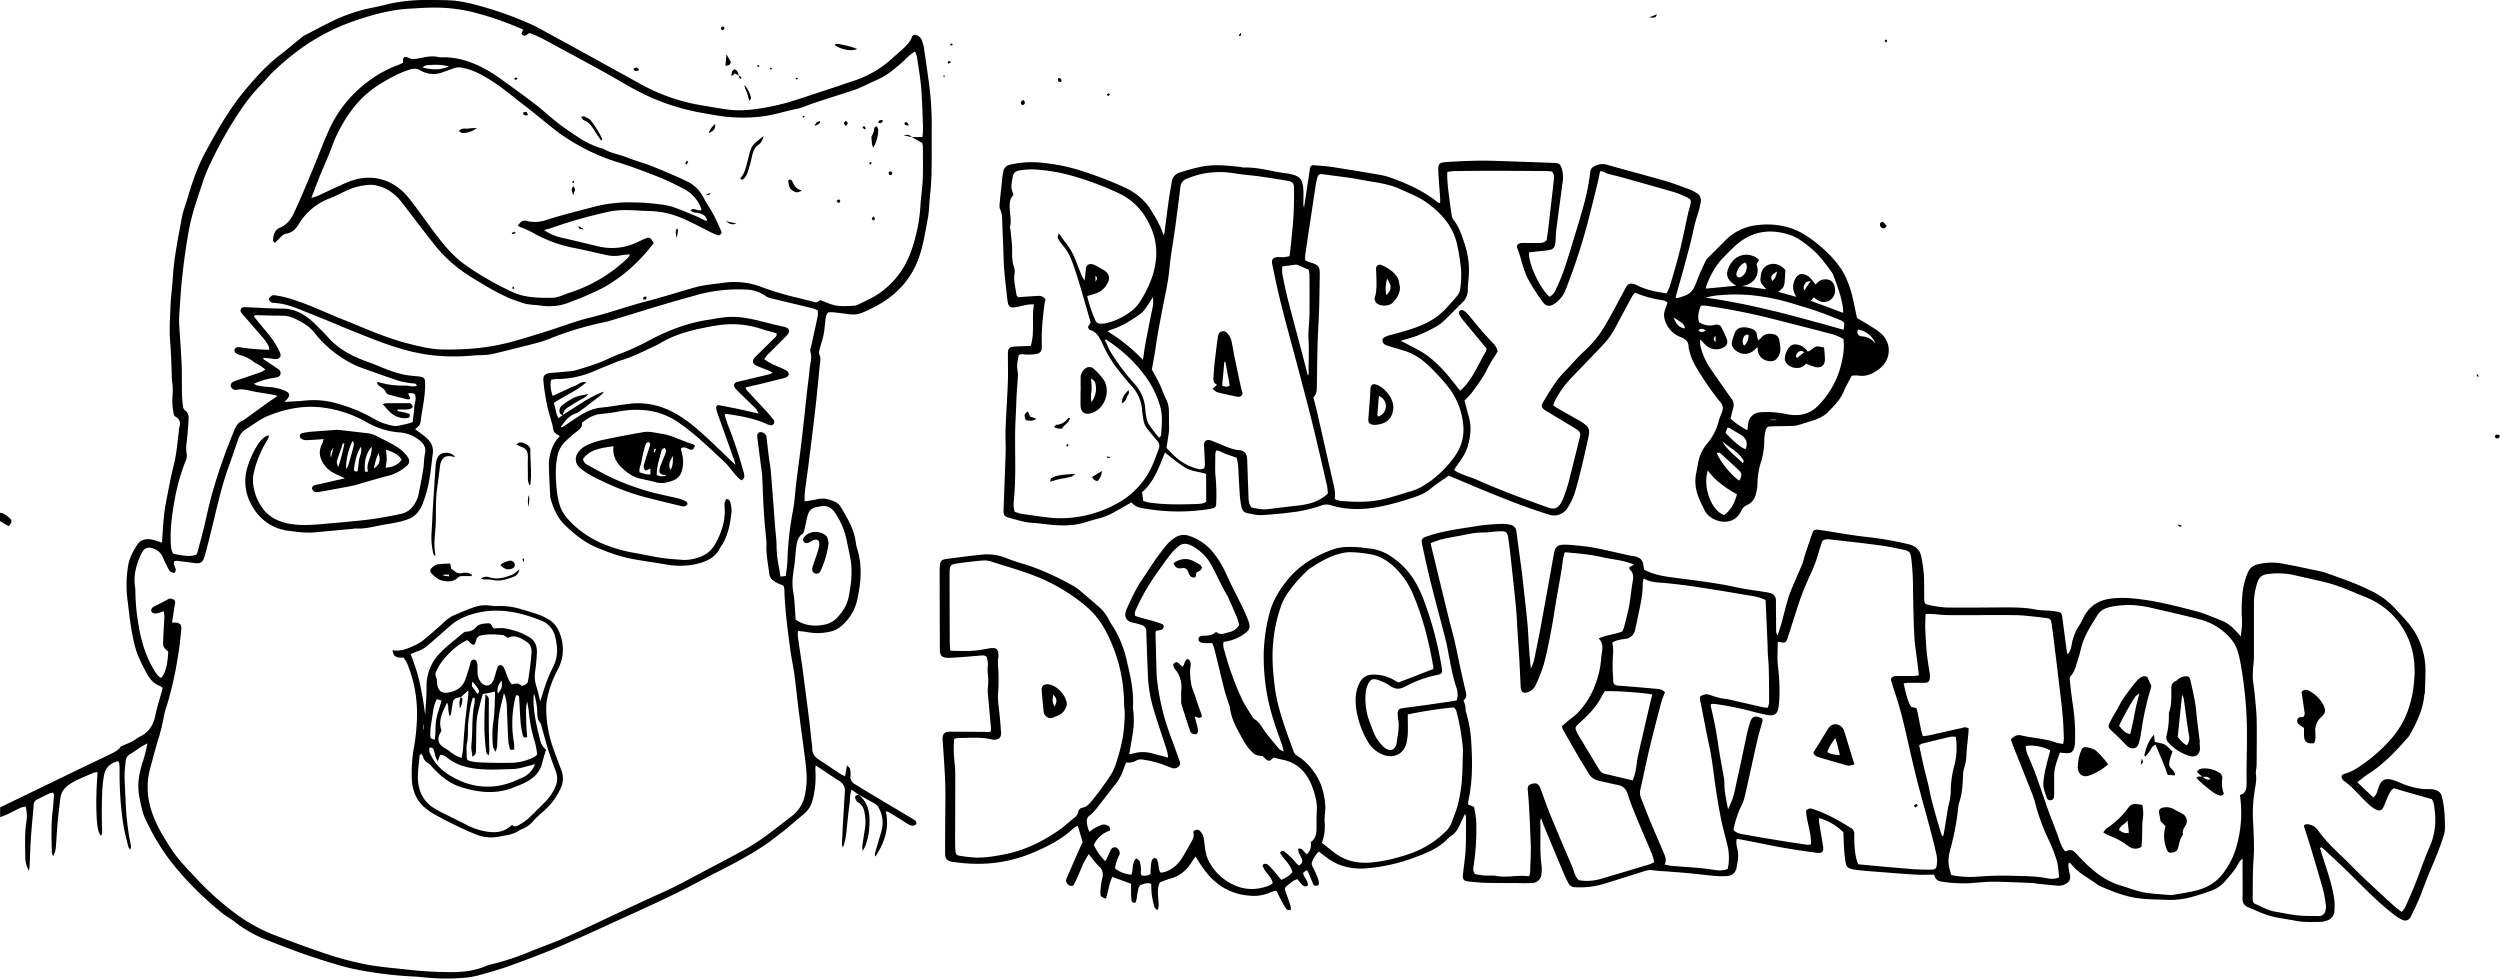 <svg xmlns="http://www.w3.org/2000/svg" viewBox="0 0 1421.45 556.37"><title>biglogo_svg</title><g id="Layer_2" data-name="Layer 2"><g id="Layer_1-2" data-name="Layer 1"><g id="zAvOfL"><path d="M488.3,451.92,484.21,449c-1.16,3.07-.81,5.86-1.22,8.52s-.68,5.5-1,8.26-.49,5.26-.83,7.88a32.81,32.81,0,0,1-1.9,8.2,4.8,4.8,0,0,1-.55-1.53c.11-3.3.27-6.6.46-9.89.38-6.73.74-13.46,1.2-20.18a6.27,6.27,0,0,0-3.25-6.26c-4.35-2.74-8.57-5.67-13.31-8.82a19.45,19.45,0,0,0-.21,2.63,53.29,53.29,0,0,1-.9,14.21c-.73,3.91-2,7.7-5.22,10.43-3.9,3.36-7.86,6.64-11.81,9.94-.92.76-1.92,1.4-2.85,2.15-10.63,8.68-22.69,15-34.83,21.17-6.24,3.18-12.39,6.54-18.63,9.72-4.35,2.22-8.75,4.33-13.17,6.41Q367.42,516,358.57,520c-13.49,6.11-26.9,12.4-40.51,18.23-9.35,4-18.92,7.53-28.49,11-5.84,2.11-11.85,3.76-17.83,5.41a44.63,44.63,0,0,1-7.82,1.29,111.09,111.09,0,0,1-21-.06c-2.49-.24-5-.49-7.48-.63a224.19,224.19,0,0,1-33.78-4.2c-5.94-1.23-11.76-3.06-17.56-4.86-10.73-3.33-21.23-7.3-31.68-11.43a72,72,0,0,1-18.95-10.6c-2.15-1.74-4.69-3-6.83-4.75a183,183,0,0,1-29.86-30,131.28,131.28,0,0,1-14-23.44c-1.91-4-2.63-8.29-3.49-12.57-1.47-7.25-.21-14.18,2.14-21a82.34,82.34,0,0,0,2.37-9.71,44.12,44.12,0,0,0-6.54,4c-6,3.95-5.48,2.62-6.24,10.41-.43,4.31,0,8.7.15,13.06,0,1.32.2,2.63.22,3.95a151.08,151.08,0,0,0,2.74,25.19c.21,1.14.81,2.26-.19,3.72a6.93,6.93,0,0,1-1-1.65c-1.07-4.5-2.33-9-3-13.52A201.05,201.05,0,0,1,68,437a23.73,23.73,0,0,0-.24-3.15c0-.35-.38-.65-.65-1.09-4.42,1.12-7.25,3.77-8,8.26a69.55,69.55,0,0,0-1,9.43c-.25,7-.31,14-.08,21,0,1.24.37,2.62-.73,3.74-1.49-2.14-2.1-4.83-2.4-11.81-.17-4-.17-7.94-.08-11.9s.4-8.11.64-12.48a9.85,9.85,0,0,0-2.18.35c-4.11,1.82-8.36,3.42-12.25,5.63-3.31,1.89-6.15,4.6-6.69,8.75-.62,4.71-1.16,9.44-1.59,14.17s-.6,9.23-1,13.84a12.15,12.15,0,0,1-1.53,5,6.32,6.32,0,0,1-.75-1.93c-.15-7.8-.48-15.6.44-23.38.37-3.14.57-6.31.8-9.47,0-.34-.26-.71-.49-1.26a7,7,0,0,0-1.86.32c-2.39,1.12-4.74,2.34-7.12,3.5a3.41,3.41,0,0,0-2.08,3.08c-.47,6.06-1.13,12.1-1.54,18.16-.39,5.66-.55,11.34-.82,17,0,.51-.14,1-.33,2.39a16.15,16.15,0,0,1-2.11-7.4c0-6.6-.41-13.2.52-19.8a20.73,20.73,0,0,0-.3-9.3,11.86,11.86,0,0,0-2.64.53c-2.76,1.28-5.46,2.7-8.21,4-1.18.56-2.44,1-3.66,1.44v-5.56q23.75-11.49,47.5-23c5.12-2.48,10.29-4.85,15.38-7.37,2.37-1.16,4.75-2.39,5.75-4.28,2.55-1.11,4.62-1.89,6.56-2.89,1.52-.78,2.82-2,4.36-2.73,5.28-2.49,7.67-6.81,8.78-12.34.94-4.65,2.48-9.18,3.73-13.77a14.64,14.64,0,0,0,.26-1.68,5.94,5.94,0,0,0-1.26-.89c-3.61-1.24-5.87-3.91-7.63-7.13-2.92-5.35-5.7-10.76-7.08-16.75-.71-3.08-1.39-6.18-1.87-9.3-.75-5-1.36-9.95-1.94-14.93a68.33,68.33,0,0,1,.34-20.93c.81-4.25,2.91-8,5.2-11.5,1.87-2.86,5.2-3.47,8.55-2.71,1.77.4,3.49,1.06,5.41,1.66.27-4.12.47-8.05.83-12,.28-3.15.58-6.32,1.17-9.43,1.49-7.78,2.91-15.57,4.84-23.29,1.49-6,1.88-12.25,2.74-18.4a15.22,15.22,0,0,1,.25-2.36c.82-2.58.43-4.65-2.09-6.1a2.46,2.46,0,0,1-1.1-1.56,40.28,40.28,0,0,1-.79-7.85c.2-3.57.57-7.1-.13-10.65a7.84,7.84,0,0,1-.08-1.19c-.3-7.13-.38-14.27-1-21.38-.56-6.74-.06-13.43.19-20.13.2-5.41,1-10.79,1.31-16.19.71-11.65,3.07-23,5.2-34.48.65-3.48,2-6.83,3-10.24,2.62-8.74,5.4-17.42,9.69-25.51C123,75,130.1,62.25,139.49,51.06c5.94-7.08,12.15-14,19.53-19.67,4.08-3.15,8-6.48,12-9.73a12.14,12.14,0,0,1,1.91-1.4c6.1-3.15,12.15-6.43,18.37-9.34A94.5,94.5,0,0,1,213.57,4c3.24-.63,6.4-1.63,9.64-2.23A96,96,0,0,1,241,0c4.76,0,9.53,0,14.29.17,6.25.23,12.3,1.73,18.28,3.41a198.23,198.23,0,0,1,27.62,9.88c4.33,1.94,8.45,4.36,12.64,6.63Q326,26.71,338.15,33.4q12.69,7,25.36,14a108.71,108.71,0,0,0,34.17,12.28q7.43,1.28,14.86,2.43c7.68,1.2,15.3.4,22.85-1a128.63,128.63,0,0,0,13.9-3.25C458.38,55,467.37,51.94,476.4,49c2.89-1,5.76-2,8.64-2.92a60.71,60.71,0,0,0,22.17-12.79c2.13-2,4.36-3.84,6.49-5.81,1.94-1.8,3.78-3.65,4.74-6.26.6-1.63,1.68-1.81,3.18-1a5,5,0,0,1,2.72,3.24c.24,1,.72,2,.88,3.05.72,4.69,1.38,9.4,2.06,14.1.24,1.7.45,3.4.71,5.1a176.32,176.32,0,0,1,1.76,27.65c-.06,8.59.11,17.18-.12,25.77-.15,5.8-.81,11.59-1.27,17.38a66.67,66.67,0,0,1-.76,7.49c-1.32,6.74-2.35,13.59-4.37,20.13a48.68,48.68,0,0,1-9.83,18c-6.34,7.24-14.36,12-23.12,15.65a14.07,14.07,0,0,1-7.4.88c-3.14-.41-6.29-.81-9.44-1.14a15.92,15.92,0,0,0-2.55.12c-1.39,1.41-1.4,3-1.59,4.59-.33,2.76-.53,5.54-1.07,8.25s-1.5,5.35-2.17,8c-.25,1-.62,2.26-.22,3,.88,1.7.59,3.28.41,5-.89,8.27-1.6,16.57-2.54,24.84-1.16,10.24-2.45,20.47-3.74,30.69-.77,6.17-1.67,12.31-2.43,18.48a38.65,38.65,0,0,0,0,4.6c2.61-.44,4.94-.7,7.19-1.26,3.57-.88,6.85.06,10,1.44,2.29,1,3.5,3.26,4.69,5.26,3.29,5.59,6.35,11.32,7.19,17.92a17.32,17.32,0,0,0,.63,3.11c3.25,10.05,2.32,20.15,0,30.16A26.88,26.88,0,0,1,478,356.24a13.1,13.1,0,0,1-6,2.89,31.45,31.45,0,0,1-12.6.34c-1.77-.36-3.6-.46-5.66-.71a17.66,17.66,0,0,0-.12,3c.77,5.49,1.63,11,2.42,16.47.49,3.4.92,6.81,1.36,10.21.91,7.08,1.84,14.15,2.72,21.23.48,3.93.86,7.87,1.29,11.81a27.73,27.73,0,0,1,.42,3.94c-.09,3.16,1.57,5.1,4.08,6.7,3.9,2.48,7.7,5.14,11.56,7.69.84.55,1.79.94,3,1.57.38-2.11.7-3.83,1.13-6.22.87,1,1.6,1.42,1.72,2a13.34,13.34,0,0,1,.26,3.93,4.68,4.68,0,0,0,2.66,4.87c1.83,1.06,3.58,2.26,5.4,3.35q13.44,8,26.9,16.06c1.11.67,2.47,1.11,2.54,2.92-1.1,1.56-2.68,1.37-4.13.65-1.64-.82-3.13-2-4.7-2.93-2.24-1.4-4.49-2.79-6.76-4.15a10.17,10.17,0,0,0-1.87-.56c2.22,9.66-.78,17.89-5.91,25.77a4,4,0,0,1-.26-1.6c.66-2.56,1.43-5.1,2.16-7.64.59-2,1.28-4,1.75-6.1a17.26,17.26,0,0,0-2.09-13,3.93,3.93,0,0,0-1.3-1.44c-3.2-1.84-6.45-3.6-9.68-5.39Zm30.17-374h6a39.83,39.83,0,0,0,.24-8.3c-.24-6.73-.41-13.48-1-20.19-.51-5.78-1.52-11.52-2.39-17.27a15.89,15.89,0,0,0-1.05-2.88c-3.3,1.84-5.35,4.49-7.84,6.64-4.11,3.53-8.28,7-13.29,9.25-3.62,1.63-7.19,3.35-10.8,5a28.59,28.59,0,0,1-3,1.1c-7.67,2.49-15.35,4.95-23,7.46-3,1-5.92,2.45-9,3.08-7.63,1.54-15,4.14-22.9,4.69a93.75,93.75,0,0,1-17.41-.09c-5.25-.61-10.43-1.6-15.63-2.55a124.87,124.87,0,0,1-35.77-12.61c-6.2-3.25-12.16-7-18.3-10.35-8.8-4.85-17.64-9.62-26.49-14.38-5.12-2.75-10.09-5.8-15.76-7.72-1.4.52-2.8,2.83-4.62.42.35-.87.66-1.62,1-2.4a184.39,184.39,0,0,0-26-9.24A90.54,90.54,0,0,0,246,4.33c-4.35,0-8.71.37-13.06.6-10.54.54-20.62,3.3-30.53,6.64a118.68,118.68,0,0,0-29.37,14.66,146.3,146.3,0,0,0-18.89,15.69c-1.8,1.75-3.29,3.81-5.07,5.58A101.75,101.75,0,0,0,136.4,63.2a223.3,223.3,0,0,0-16.91,30.05,80.92,80.92,0,0,0-3.82,9.14c-3,9.3-6.41,18.45-8.21,28.15-1.74,9.37-3,18.78-4,28.24-.73,7-1.1,14-1.56,20.95a49.06,49.06,0,0,0,.07,5.94c.42,7.26,1,14.5,1.32,21.76.22,5.41.06,10.85.18,16.27,0,2.5.33,5,.62,7.5a3.14,3.14,0,0,0,1,2.05c2.14,1.4,2.29,3.47,2.14,5.62-.29,4.22-.63,8.44-1.08,12.64a19.77,19.77,0,0,0,0,6.69,5.41,5.41,0,0,1-.3,3.05,118.68,118.68,0,0,0-6.87,24.8c-1.3,7.57-2.27,15.17-1.87,22.89.11,2.11.21,4.21,1.49,5.93,7.54,1.5,9.63,1.59,13,.53a6.8,6.8,0,0,0,.67-1.35c1.23-4.6,2.47-9.19,3.61-13.81,1.58-6.42,2.87-12.91,4.64-19.27a323.25,323.25,0,0,1,12.08-34.85c1.19-3,2.37-6,5.76-7.16a4.21,4.21,0,0,0,1-.69c4.17-3,8.34-6.06,12.52-9.07,1.78-1.27,3.6-2.49,6-4.11-1.78-.41-2.89-.72-4-.91-3-.51-6-.91-9-1.47-3.49-.65-6.91-1.92-10.55-1a3,3,0,0,1-3.06-1.91,2.37,2.37,0,0,1,1.26-2.68,15,15,0,0,1,2.56-1c4.5-1.54,9-3.05,13.5-4.63a13.43,13.43,0,0,0,2.3-1.43c-1.27-.92-2.16-1.65-3.12-2.26-1.12-.71-2.38-1.2-3.43-2a21.5,21.5,0,0,0-8.11-4,4.17,4.17,0,0,1-2.06-1.07,1.78,1.78,0,0,1,1-3.3,6.76,6.76,0,0,1,2.34.2,122.68,122.68,0,0,0,15.58,1.25,6.94,6.94,0,0,0-.35-2,25.68,25.68,0,0,0-2.55-4c-3.57-4.24-7.24-8.41-10.86-12.61a18.83,18.83,0,0,1-2.26-2.73,1.87,1.87,0,0,1,1.58-2.87,7.92,7.92,0,0,1,1.19,0c6.86.28,13.72.73,20.59.79a22.31,22.31,0,0,1,12,3.48,35.86,35.86,0,0,1,6.81,5.38c2.29,2.38,4.76,4.61,6.93,7.09,5.65,6.46,12.79,10.56,20.71,13.51,3.1,1.15,6.19,2.33,9.25,3.58,5.27,2.17,10.56,4.23,16.27,4.95,2.09.26,4.21.41,6.3.68s2.93,1,3,3a58,58,0,0,1-.35,7.91c-.53,4.32-1.3,8.61-2,12.92a11.08,11.08,0,0,1-.64,3.47A12.28,12.28,0,0,1,236,244c2.17,1.63,4.37,3.11,6.34,4.83,2.72,2.38,4.25,5.34,3.73,9.13-.58,4.19-.93,8.41-1.61,12.58a72.78,72.78,0,0,1-4.22,16.07c-1.41,3.41-3.52,6.36-6.81,8a39.31,39.31,0,0,1-8.33,2.51c-2.83.65-5.74.94-8.59,1.52-4.66.93-9.28,2.16-14.11,1.85a12,12,0,0,0-2,.21c-7.24.68-14.47,1.34-21.7,2-5.19.49-10.31-.37-15.4-1a26.88,26.88,0,0,1-11-4.21,28.16,28.16,0,0,1-9-9.91,27.13,27.13,0,0,1-3.16-19.9A50.05,50.05,0,0,1,146,253.7a17,17,0,0,1,5-5.57,6.69,6.69,0,0,1,1.69-.6c.06.6.18.9.09,1.1a18,18,0,0,1-1.11,2.08,61.41,61.41,0,0,0-7.22,17.54,20.26,20.26,0,0,0-.26,8.66,28.73,28.73,0,0,0,5.24,12.24c3.46,4.76,8.23,7.06,13.53,8.33a47,47,0,0,0,11.42,1c5.14-.07,10.28-.66,15.41-1.09,4.61-.38,9.21-.83,13.81-1.3,3.15-.33,6.3-.67,9.43-1.15,3.91-.61,7.81-1.36,11.71-2.06,1-.19,2.06-.48,3.1-.69,4.61-.89,7.3-4,9.13-8a13.79,13.79,0,0,0,1-3c.94-4.79,1.91-9.58,2.68-14.4.48-3,.38-6.1,1-9,.7-3.24-.64-5.35-2.9-7.25a20.34,20.34,0,0,0-12-4.71A43.64,43.64,0,0,1,208.35,240a67.86,67.86,0,0,0-23.85-8.14c-11.21-1.59-21.83.39-32.17,4.62-4.46,1.82-8.16,4.86-12.21,7.32a10.74,10.74,0,0,0-4.71,6.07c-1.91,5.35-3.67,10.76-5.6,16.1-3.92,10.85-6.36,22.1-9.08,33.27-1.38,5.65-2.75,11.31-4.35,16.9-1.12,3.91-2.43,4.51-6.47,3.93-3.14-.45-6.29-.84-9.43-1.2a4.17,4.17,0,0,0-1.37.29c-.7,1.46.21,2.46.54,3.56s.55,2.33-.72,3.12c-2.09-.75-2.21-.68-2.64-1.47a62.48,62.48,0,0,1-3.35-6.7,9.21,9.21,0,0,0-5.6-5.76c-3.22-1.14-5.38-.34-6.89,2.74-3,6.17-4.73,12.6-3.59,19.55a14.55,14.55,0,0,1,.12,2.38,113.11,113.11,0,0,0,1.77,18.54c1.43,9.09,4,17.78,8.79,25.74,1.09,1.82,2.13,3.62,4.1,4.6,2.41-2.7,3.73-7.73,4-15-2.92-2.57-3-2.57-2.85-6.73.16-4.49.5-9,.69-13.45a15.11,15.11,0,0,0-.44-2.74c-1.33.44-2.3.84-3.31,1.07a5.42,5.42,0,0,1-2.33.11A2.21,2.21,0,0,1,86,347.47a2.26,2.26,0,0,1,.47-1.77,4.69,4.69,0,0,1,1.62-1.1c2.34-1.21,4.74-2.34,7-3.63a3.17,3.17,0,0,1,3.7,0c1.24.88.74,2.09.55,3.26-.55,3.23-1,6.46-1.55,9.76,4.23-.22,5.62.82,5.29,4-.52,5-1,10-1.87,14.94a203.71,203.71,0,0,1-6.57,29,33.8,33.8,0,0,0-1.47,5.36,109.29,109.29,0,0,1-3.75,14.92c-1.43,4.82-2.67,9.69-4,14.53a41,41,0,0,0-.26,20.78c2.18,9.31,7.13,17.33,12.23,25.21,3.82,5.9,8.79,10.91,13.54,16a162.49,162.49,0,0,0,23.9,21.36,95.09,95.09,0,0,0,21.52,11.7q15.53,6,31.35,11.3a178.78,178.78,0,0,0,18,4.75c8.27,1.82,16.72,2.46,25.13,3.37a227.66,227.66,0,0,0,25.3,1.52c6.67,0,13.21-.58,19.45-3.19a29.83,29.83,0,0,1,4.54-1.41A147.61,147.61,0,0,0,302,540.81c6.37-2.61,12.89-4.84,19.16-7.64,10.63-4.74,21.11-9.81,31.65-14.73q7.36-3.45,14.74-6.87c5.15-2.39,10.38-4.65,15.48-7.15,4.86-2.39,9.62-5,14.41-7.54,8.65-4.58,17.34-9.08,25.92-13.8,9.54-5.25,17.89-12.24,26.52-18.79a20,20,0,0,0,7.66-11.76,47.2,47.2,0,0,0,1.13-10.6,107,107,0,0,0-1.16-12.22c-1.11-8.78-2.36-17.55-3.47-26.33-.84-6.56-1.45-13.14-2.34-19.68-.66-4.85-1.73-9.63-2.39-14.47-1.52-11.27-3-22.54-3.33-33.92a13.84,13.84,0,0,0-.5-2.29c-1.45-.63-2.81-1.13-4.08-1.81-2-1.09-3.7-2.48-4-5-.7-5.5-1.86-10.95-1.61-16.55a19.76,19.76,0,0,0-.13-2.77c-.45-5.14-1-10.26-1.33-15.4-.4-6.46-.61-12.94-.9-19.41-.05-.92-.08-1.85-.2-2.77-.86-6.81-1.75-13.62-2.62-20.43-.24-1.86.32-3,1.53-3.15a3.46,3.46,0,0,1,3.66,2.38c.11.51.07,1.05.13,1.58.41,3.41.81,6.82,1.24,10.22.36,2.75.89,5.49,1.12,8.25.89,10.8,1.68,21.6,2.51,32.4.24,3,.69,6.06.72,9.09a65.88,65.88,0,0,0,1.32,12.6c.36,1.77.56,3.57.87,5.59l3-.33a79.79,79.79,0,0,0,1-8.44,180.34,180.34,0,0,1,3.22-29.13c.95-5.19,1.19-10.5,1.84-15.74,1-8,2.12-16,3.06-24,1.13-9.58,2.11-19.18,3.17-28.76.41-3.68,1-7.34,1.26-11,.23-3.52,1.69-7,.47-10.61-.25-.76.23-1.79.43-2.69,1.26-5.81,2.57-11.61,3.79-17.43a16.83,16.83,0,0,0,0-3.27,23.48,23.48,0,0,0-3-1.15c-7.32-1.8-14.65-3.52-22-5.32-1.53-.38-3.25-.64-4.45-1.53a20.21,20.21,0,0,0-11.9-3.81,87.81,87.81,0,0,0-27.08,3c-4.32,1.25-8.67,2.41-13,3.66q-7.61,2.22-15.19,4.52c-6.07,1.85-12.12,3.75-18.19,5.58-2.28.69-4.56,1.41-6.89,1.88a181.6,181.6,0,0,0-28.87,8.57,76.27,76.27,0,0,1-7.84,2.81c-8.69,2.29-17.42,4.44-26.16,6.56a31.06,31.06,0,0,1-5.1.64c-1.85.14-3.71.06-5.55.23a118.3,118.3,0,0,1-23.35,0,112,112,0,0,1-22-4.9c-7.56-2.37-14.91-5.4-22.28-8.33-8.36-3.32-16.59-6.94-25-10.23-6.87-2.7-13.59-6-21.17-6.37-1.41-.07-2.9-.6-3.16-2.4,1.81-2,2-2.2,4-1.88a57.68,57.68,0,0,1,7.72,1.68c8.62,2.64,16.85,6.28,25.12,9.82,4.13,1.77,8.35,3.32,12.49,5.07,10.13,4.26,20.3,8.41,31,11.07,5.76,1.44,11.53,2.83,17.55,3.06a169.44,169.44,0,0,0,17-.39,132,132,0,0,0,14.91-2,115.79,115.79,0,0,0,11.55-2.84c5.47-1.55,10.91-3.22,16.33-4.93,8.44-2.66,16.74-5.89,25.32-8,10.44-2.53,20.5-6.22,30.87-8.92,9.33-2.44,18.56-5.32,27.82-8,5.49-1.61,11.19-2,16.81-2.78a42.89,42.89,0,0,1,20.72,2,176.33,176.33,0,0,0,18.13,5.69c4.75,1.12,9.47,2.35,14.07,3.49l2.26-1.36c2.49,1,4.64,1.91,6.88,2.6,3.87,1.18,7.87.78,11.83.63a7.84,7.84,0,0,0,3-.8c5.1-2.49,10.32-4.75,14.71-8.52a47.67,47.67,0,0,0,11.85-14.2A65,65,0,0,0,520,136.64a92.25,92.25,0,0,0,3.31-19.11c.23-5.14,1.12-10.25,1.33-15.39.25-6.21.11-12.44.09-18.66a11.77,11.77,0,0,0-.39-2.22L518.44,78ZM149.83,203.43l-.17.72,1.28.83c2.42,1.62,4.85,3.22,7.25,4.87a2.65,2.65,0,0,1,1.34,2.69,2.51,2.51,0,0,1-2.25,2c-.9.19-1.82.35-2.73.51a39.93,39.93,0,0,0-10.15,3.13,6.78,6.78,0,0,0,1.59.92,55.19,55.19,0,0,0,6.24.91,26.52,26.52,0,0,1,10.36,2.43c2.16,1.05,2.33,2.61.74,4.44-.4.46-.88.86-1.68,1.64,4.36-.27,8.16-.36,11.93-.78a48.13,48.13,0,0,1,19.17,2,87.83,87.83,0,0,1,20.39,8.66,26.24,26.24,0,0,0,6.19,2.64c2.38.7,4.81,1.54,7.39,1,1.66-.38,3.33-.71,5-1.12,1-.24,1.95-.6,2.88-.89.34-2.88.83-5.49.9-8.11s1.5-5.11.43-7.67a4.12,4.12,0,0,0-3.86-.51c.44,1,.83,1.94,1.25,2.92-.63.23-1,.54-1.33.47-3.6-.86-7.2-1.73-10.77-2.71a2.83,2.83,0,0,1-1.82-1.34c-.57-1.7-2-2.37-3.26-3.3-.78-.57-1.83-1.06-1.64-2.61,2.52.56,4.91,1.25,7.34,1.58a48.58,48.58,0,0,0,7.9.47c2.37-.08,4.77,1,7.25.13-.54-1.69-1.78-1.23-2.72-1.4a54,54,0,0,1-7.36-1.36c-7.65-2.53-15.22-5.29-22.82-8-.37-.13-.74-.3-1.1-.46a65.28,65.28,0,0,1-23.66-18.24A22.87,22.87,0,0,0,172.9,184c-3.77-2.13-7.49-4.47-12.1-4.49-5.28,0-10.55-.22-15.83-.31-.14,0-.3.37-.62.8.7.84,1.44,1.73,2.17,2.63,2.76,3.37,5.65,6.65,8.23,10.16a44.34,44.34,0,0,1,4.36,7.52c1.12,2.39,0,3.85-2.64,3.86-.78,0-1.57-.21-2.36-.29C152.69,203.69,151.26,203.56,149.83,203.43Zm302.56,148.9c5.42,3.58,10.8,3.94,16.46,2.82a13,13,0,0,0,7.17-4c3.1-3.32,5.58-7.06,6.48-11.63,1.53-7.69,2.47-15.41.78-23.21-.8-3.75-1.5-7.52-2.38-11.25a42.65,42.65,0,0,0-6-13.32c-2.1-3.28-4.94-4.64-8.78-3.75a12.24,12.24,0,0,1-1.55.33c-3.09.29-4.71,2.2-5.43,5-.65,2.55-1.11,5.16-1.74,7.72-.21.87-.42,2-1.05,2.46-2.88,1.95-3.28,5-3.67,7.95-.45,3.4-.53,6.84-1.05,10.23-.75,4.82-1.5,9.54-.66,14.51C451.87,341.53,452,347,452.39,352.33Z"/><path d="M0,291.52c2.24.21,3.85,1.65,5.44,3s1.5,2.46-.55,4.67L0,296.29Z"/><path d="M1319.13,482.21c.37,1.24.72,2.48,1.11,3.71,1.43,4.52,3,9,4.29,13.57a89.23,89.23,0,0,1,2.54,10.78,32.69,32.69,0,0,1,.17,8.27,5.74,5.74,0,0,1-4.18,4.86,11.39,11.39,0,0,1-3.46.77c-4.76,0-9.53.32-14.25-.6-4.92-1-9.95-1.51-14.76-2.85-4.17-1.16-8.11-3.17-12.15-4.78a4.93,4.93,0,0,1-3.38-5.22c.11-5.55,0-11.11,0-16.67V488.1a14.73,14.73,0,0,0-2.16,2.46c-1.87,4-5,7.17-7.74,10.5a18.9,18.9,0,0,1-8.16,5.48q-4.85,1.79-9.82,3.18a46.49,46.49,0,0,1-14.89,1.94c-5.14-.25-10.32-.2-15.42-.79-8-.91-15.38-3.77-22.68-7a6.7,6.7,0,0,1-1.4-.74c-5.14-3.9-11.18-6.63-15.22-11.93-.21-.28-.64-.39-1.28-.76a10.53,10.53,0,0,0-.21,2.36c.23,1.7.59,3.39.93,5.07a4,4,0,0,1-2,4.37,8,8,0,0,1-5.29,1.33c-4-.34-7.89-.77-11.83-1.18-.79-.08-1.57-.29-2.35-.32-7.4-.28-14.79-.69-22.19-.73-4.48,0-9,.49-13.44.83a78.13,78.13,0,0,1-16.17-.93c-2.24-.3-3.47-1.64-4.07-3.92-3.44,0-6.75.16-10,0-7.25-.43-14.49-1-21.73-1.59-3.82-.3-7.65-.53-11.45-1-6.88-.88-6.77-1.38-7.55-7.46-.6-4.68-.6-9.44-.86-14.11a31.67,31.67,0,0,0-13.78-8,14,14,0,0,0,0,2.25c.72,4.57,1.52,9.13,2.24,13.7.5,3.16-.41,4.2-3.59,3.77-9.31-1.24-18.58-2.63-27.78-4.53-5.18-1.07-10.38-2.06-15.57-3.07-.62-.12-1.27-.16-2.11-.26-.58,2.26.08,4.36.49,6.3.72,3.39,0,6.6-.56,9.82s-2.62,4.81-5.81,5a47.27,47.27,0,0,1-6.73-.13c-5.27-.47-10.51-1.14-15.77-1.63-4.21-.39-8.43-.64-12.64-1a57.13,57.13,0,0,1-6.3-.53,10.78,10.78,0,0,0-5.44.54c-7.94,2.52-15.88,5.06-23.85,7.47a48.54,48.54,0,0,1-15.33,1.61,4.13,4.13,0,0,1-3.82-2.38c-.79-1.53-1.6-3.06-2.26-4.64Q883.72,483.75,878,470c-.58-1.4-1-2.84-1.78-4.8a8.64,8.64,0,0,0-.48,1.69c.39,8.32-.41,16.67.73,25a21.64,21.64,0,0,1,0,4.76,5.52,5.52,0,0,1-5.67,5.44c-3,.12-6.09.05-9.13,0-5.56,0-11.12,0-16.67-.12-3.3-.09-6.59-.43-9.88-.77-2.95-.31-3.61-1.16-3.3-4.13.47-4.59,1.25-9.17,1.5-13.78.3-5.52.18-11.07.23-16.61a10.19,10.19,0,0,0-.54-4c-.78,1.63-1.62,3.23-2.32,4.89-1.31,3.08-2.83,6-5.76,7.86a17.56,17.56,0,0,0-2.68,2.36c-5,4.85-11.31,7.28-17.59,9.64a101.88,101.88,0,0,1-27.79,6.29c-8,.63-15.81-1-22.46-6.09-1.45-1.12-2.93-2.22-4.56-3.45a17,17,0,0,0-3.73,5.55,3.13,3.13,0,0,0,.22,3c.94,1.89,1.85,3.81,2.62,5.77.63,1.57,1.24,3.21.65,4.93-2.42.39-2.55.32-3.31-1.54-.85-2.07-1.7-4.15-2.58-6.21a4.58,4.58,0,0,0-.69-.9c-2.19,1.27-2.4,1.61-1.62,3.17.86,1.73,2.27,3.24,2.27,5.37-1.47,1.22-2.56.54-3.51-.46s-1.67-2-2.53-3c-2.71.77-4.43,2.68-6.37,4.2-.94.74-.64,1.94-.28,3,.91,2.62,1.89,5.22,2.74,7.86a9.82,9.82,0,0,1,.2,2.4,2.38,2.38,0,0,1-3-1.14c-1.06-1.66-2-3.42-2.91-5.17-.79-1.48-1.51-3-2.31-4.58a16.19,16.19,0,0,0-3,.77,23.24,23.24,0,0,1-12.79,2,33.53,33.53,0,0,1-15.89-5.53c-6.23-4.26-10.33-10.08-14.19-16.64a27.52,27.52,0,0,0-1.79,2.39c-3,5-6.89,8.63-12.63,10.15-2,.54-4,1.42-5.94,2.15-1.74,3.64-1,7.35-.78,11,.15,2.39.29,2.38-.59,4.87-.7-.74-1.58-1.26-1.78-2a55,55,0,0,1-1.45-7c-.27-1.95-.23-3.94-.33-6-2.12-.95-4-.08-5.82.51-.67.21-1.27,1.34-1.47,2.16-.48,1.92-.67,3.9-1,5.85a17.68,17.68,0,0,1-.57,2c-1.44.46-2.12-.19-2.31-1.17a24.62,24.62,0,0,1-.28-3.94c0-1.71,0-3.42,0-5.5l-10.63-3.91c-2,3.93-2.27,8.35-3.66,12.38-2.78-.9-3.28-1.39-3.12-3.91a43,43,0,0,1,1.06-7.85,6.12,6.12,0,0,0-2-6.71,45.18,45.18,0,0,1-4.07-4.83c-.48-.59-.95-1.19-1.61-2-4.08,5.76-5.6,12.49-8.84,17.84-2,.61-2.78-.36-3.54-1.27-.9-1.09-.47-2.31,0-3.39,2.3-5.34,4.67-10.66,7-16,.63-1.44,1.32-2.86,1.87-4.06-.93-3.17-1.78-6-2.72-9.18a8.93,8.93,0,0,0-2.21,1.07c-6.89,6.66-15.4,10.8-24,14.43A81.55,81.55,0,0,1,561.19,491a89.62,89.62,0,0,1-18.53-.84c-.26,0-.53,0-.79-.07-3.52-.56-4.5-1.67-4.5-5.26,0-5.56,0-11.11.06-16.67,0-7.54.23-15.09,0-22.62-.23-7.79-.88-15.56-1.36-23.34,0-.53-.12-1.06-.13-1.58-.06-3.44.92-4.58,4.4-4.59,6.75,0,13.5.07,20.24.12h2.59a8,8,0,0,0,.29-1.87c-.61-7.1-1.28-14.2-1.89-21.31a23.56,23.56,0,0,1,.19-2.76,41,41,0,0,0,.07-5.54,24.93,24.93,0,0,1-.19-6.29c.23-1.62-.34-3.36-.52-4.8-1.54-1.36-3-.85-4.44-.76-2.5.17-5,.42-7.5.61s-5,.37-7.51.51a22.42,22.42,0,0,1-3.57.05c-2.52-.26-3.49-1.31-3.72-3.79,0-.52,0-1.06,0-1.58q-.06-21.64-.13-43.27c0-.92,0-1.85.08-2.78.19-3.7.77-4.39,4.33-4.84,6.29-.8,12.58-1.7,18.89-2.29a29.28,29.28,0,0,1,14.39,1.79c5.11,2.13,10.55,3.45,15.77,5.32A161.08,161.08,0,0,1,610,333a36.56,36.56,0,0,1,5.73,4.24c3.15,2.62,6.21,5.34,9.3,8a22.52,22.52,0,0,1,5.3,6.85c1.25,2.47,2.9,4.73,4.26,7.15a63.55,63.55,0,0,1,6.23,17.1c2,8.5,3.93,17,3.36,25.87-.08,1.17.31,2.36.33,3.54a53.39,53.39,0,0,1,0,7.9c-.61,5-1.57,9.9-2.44,15.2.78-.15,1.48-.23,2.16-.42a19.86,19.86,0,0,1,10.57-.16c3,.82,6,1.6,9.33,2.47a20.25,20.25,0,0,0-1.29-6c-2.48-7.67-5.14-15.29-7.38-23A79,79,0,0,1,652.64,383c-.33-7.92-.65-15.84-.87-23.76a3.77,3.77,0,0,0-2.72-3.9c-1.12-.38-2.27-.67-3.41-1a23.45,23.45,0,0,1-2.69-.65,4.38,4.38,0,0,1-3-5.36,10.44,10.44,0,0,1,.75-2.25c2.62-5.77,5.2-11.56,8.84-16.8,3.31-4.77,6.28-9.79,9.81-14.4,2.54-3.31,4.93-6.86,8.67-9.15a8.94,8.94,0,0,1,7.93-1.09,28.76,28.76,0,0,1,13.6,9.22A53.84,53.84,0,0,1,697.06,326c3,6.75,6.53,13.29,9.75,19.95a77,77,0,0,1,3.08,7.32c1.22,3.41.61,5-2.37,7.1a24.42,24.42,0,0,1-11.83,4.56,8.55,8.55,0,0,0,.4,4.7,168.51,168.51,0,0,0,10.08,27.95c1.66,3.44,3.87,6.61,5.86,9.88a4.26,4.26,0,0,0,1.29,1.49c2.89,1.67,4.19,4.62,6.06,7.14,2.51,3.39,5.28,6.6,8,9.83.45.52,1.3.7,2.55,1.34-.46-1.7-.67-2.82-1.05-3.89-2-5.73-4.15-11.42-5.79-17.29a112.49,112.49,0,0,1-4-21,120.92,120.92,0,0,1-.57-13.45,101.07,101.07,0,0,1,3.22-22.73c1.86-7.19,5.58-13.35,10.22-19.07,6.89-8.5,15.87-13.83,26-17.46,4.31-1.55,8.82-1.5,13.31-1.3,2.5.11,5,.57,7.48.81,7.07.68,12.7,4.3,17.79,8.89,6.35,5.72,10.24,13,13.19,20.93a197.82,197.82,0,0,1,10,37.89c.48,2.95.16,3.65-2.62,4.18a65.68,65.68,0,0,0-18.2,6.63c-3,1.58-5.59,1.63-8.47-.4a27.6,27.6,0,0,0-7.1-3.44c-2.93-1-4.42-.1-5.63,2.76a13,13,0,0,0-1.06,3.4,36.91,36.91,0,0,0,1.14,14.93c.8,2.65,1.92,5.21,2.83,7.83a24.15,24.15,0,0,0,6.09,9.18,6.91,6.91,0,0,0,2.67,1.59,3.17,3.17,0,0,0,4-1.75A4.55,4.55,0,0,0,794,423c.62-4.57,1.79-9.09,1-13.76a19.26,19.26,0,0,1-.29-3.55c0-2.08.76-2.78,2.86-3.06,4.18-.57,8.37-1.09,12.56-1.68,5.49-.77,11-1.59,16.47-2.39.51-.08,1-.25,1.68-.41a11,11,0,0,0-.14-7c-2.42-7.31-3.66-14.86-5.09-22.39-.66-3.5-1.61-6.95-2.5-10.41-1.55-6-3.16-12-4.71-18-1.22-4.74-2.45-9.48-3.57-14.24q-1.9-8.1-3.61-16.26c-.73-3.46-.28-3.89,3.18-5.05,9.71-3.26,19.86-4.37,29.89-6a125.62,125.62,0,0,1,13-.94,16.4,16.4,0,0,1,3.53.4,4.43,4.43,0,0,1,4,4.19c.71,5.77,1.52,11.53,2.29,17.29.28,2.09.6,4.18.84,6.28,1,9.19,2.11,18.37,3,27.57.49,5,.66,10,1,15,.27,3.68.62,7.36,1,11.58a23.69,23.69,0,0,0,1.94-5.21c1.25-6.22,2.56-12.42,3.71-18.66q3.79-20.67,7.46-41.35c.71-4,2-5.27,6.08-5.26,2.9,0,5.8.37,8.69.63,8.19.74,16.13,2.82,24.13,4.59,2.07.46,4.12,1,6.21,1.27,3.43.48,5.65,2,5.85,5.75a12.42,12.42,0,0,0,.5,2.09c.91.41,1.84.87,2.81,1.26,5.06,2.06,10.42,2.69,15.78,3.39,11.14,1.45,22.3,2.76,33.3,5.17,5.67,1.23,11.46,1.91,17.2,2.85a18.49,18.49,0,0,1,2.33.47,4.19,4.19,0,0,1,3.38,4.3c0,3.44,0,6.88.07,10.32,0,2.38,0,4.77.06,7.15a3.89,3.89,0,0,0,.84,2.35c.75-2.4,1.58-4.78,2.25-7.21,1.13-4.07,2.09-8.2,3.26-12.27a68.29,68.29,0,0,1,2.49-7.08c1.93-4.65,4-9.21,5.93-13.86.75-1.83,1.09-3.81,1.71-5.69,1.37-4.13,2.79-8.24,4.21-12.35a2.35,2.35,0,0,1,2.46-1.65,21.12,21.12,0,0,1,2.74.33c8.89,1.33,17.75,3,26.67,3.92a196.2,196.2,0,0,1,22.63,4c4.28,1,6.69,3.29,7.43,7.63a75.11,75.11,0,0,1,1.51,13.37c0,3.44,0,6.88.07,10.32.06,2.24.47,2.82,2.71,3.24a59.74,59.74,0,0,0,10.17,1.44c10.71.14,21.43,0,32.15-.06,6.35,0,12.69,0,19,1.35a45.7,45.7,0,0,0,5.53.39c2,.17,4,.32,5.9.66,2.24.38,2.74.94,3,3,.88,6.54,1.72,13.09,2.59,19.64a16.41,16.41,0,0,0,.45,1.61,8.56,8.56,0,0,0,1.18-1.6,14.12,14.12,0,0,0,1.07-3.4,28.82,28.82,0,0,1,4.8-12.06,37.66,37.66,0,0,0,1.83-3.51c3-6.1,7.76-9.79,14.61-10.92,6.23-1,12.36-.53,18.55.28,10.51,1.38,20.75,4.06,31,6.71,5,1.29,9.68,3.48,14.5,5.31,4.48,1.71,7.56,5.2,11,9.08.25-3.5.82-6.58.61-9.61a84.1,84.1,0,0,1,.11-12.6,42.26,42.26,0,0,1,3.24-14.19,7.6,7.6,0,0,1,5.19-4.52,33,33,0,0,1,13.79-.65c7.81,1.37,15.55,3.13,23.31,4.73a8.88,8.88,0,0,1,1.15.32c9.07,3.29,18.26,6.27,26.88,10.69a44.22,44.22,0,0,1,13.06,9.55c2.56,2.84,5.29,5.55,7.73,8.49a41.75,41.75,0,0,1,9.56,21.91c.69,5.72.07,11.6,0,17.41,0,.65-.31,1.29-.37,1.94-.71,8.12-4.23,15.21-8.06,22.18a10.05,10.05,0,0,1-1.39,1.93c-6.76,7.63-13.68,15.07-22.4,20.59-2.09,1.32-4,3-6.23,4.71l4.66,4.42,4.48,4.23a9.57,9.57,0,0,0,1.62-1.92c.64-1.45,1.07-3,1.62-4.48,1.23-3.31,3.28-4.54,6.75-3.82a23.12,23.12,0,0,1,4.49,1.54c5.63,2.48,11.41,4.14,17.65,3.94a10.46,10.46,0,0,1,4.19.84,4.9,4.9,0,0,1,2.69,3.69c1.49,5.82,1.7,11.74,1.69,17.69a14,14,0,0,1-.64,3.89c-2.19,7.36-5.26,14.37-8.24,21.43-1.85,4.39-3.42,8.89-5.17,13.31-.72,1.83-1.54,3.62-2.36,5.4s-1.81,3.83-2.73,5.73c-1.26,2.59-2.88,3.39-5.44,2.18a28.91,28.91,0,0,1-5.25-3.5c-9.22-7.16-17.21-15.63-25.51-23.78-4.53-4.45-9.24-8.72-13.88-13.05a9,9,0,0,0-1.26-.81Zm46.47,36.28a18,18,0,0,0,2-2.78c2-4.47,4-8.94,5.79-13.48,2.68-6.74,4.93-13.67,7.88-20.29a38.08,38.08,0,0,0,3.19-19.7c-.29-2.83-.35-5.81-1.82-7.84L1361,448.18c-1.82,1.35-2.6,3.19-3.41,5s-1.47,3.69-2.29,5.49c-.92,2-2.21,2.66-4.14,1.73a18.54,18.54,0,0,1-4.47-3.17c-4.77-4.36-8.74-9.57-14.09-13.34a3.29,3.29,0,0,1-1.22-2.28c0-1.28,1.27-1.45,2.27-1.82a29.47,29.47,0,0,0,5.06-2.15,92,92,0,0,0,19-15.46,53.37,53.37,0,0,0,10.26-15.3,63.46,63.46,0,0,0,4.6-19.19c.92-9.15,0-18.16-4.24-26.68a43.15,43.15,0,0,0-11.41-14.5,47.55,47.55,0,0,0-12.66-7.31c-7-2.83-13.82-6-21.16-7.88-5.64-1.42-11.33-2.61-17-3.92a43.47,43.47,0,0,0-16.89-1c-2.87.46-4.59,1.61-5.52,4.29a37.67,37.67,0,0,0-2.15,12.44c0,10.18,0,20.36,0,30.55,0,1.31-.16,2.63-.25,3.94a64.8,64.8,0,0,0-.42,7.08c.13,3,.7,6,1,9.05.47,5.13,1.11,10.25,1.22,15.39.18,8.46,0,16.92,0,25.39,0,2-.68,4-.39,5.9.47,3.12-.27,6-.71,9a82.87,82.87,0,0,0-1,16.58c.31,5.53.55,11.08.58,16.62,0,4-.46,7.91-.56,11.87-.14,5.28-.13,10.57-.19,15.86,0,1.5,0,3,1.68,3.7,3.65,1.51,7.07,3.63,11.06,4.28,4.31.7,8.58,1.69,12.9,2.15,3.93.41,7.92.31,11.88.36a3.7,3.7,0,0,0,3.88-3.26,7.47,7.47,0,0,0,.24-2.73,73.09,73.09,0,0,0-1.61-9c-2.26-8.14-4.7-16.23-7.13-24.33-1.16-3.88-2.45-7.73-3.76-11.83.32-1,1.35-1.23,2.44-1a7.87,7.87,0,0,1,5.1,2.78c.72.95,1.4,1.93,2.14,2.86,5.41,6.88,12.1,12.53,18.17,18.78,4.23,4.35,8.73,8.44,13.16,12.59q5.34,5,10.81,9.9A47.44,47.44,0,0,0,1365.6,518.49Zm-309-27.07c4.28.4,8.21.79,12.15,1.14,5,.45,10,.87,15,1.29,1.84.16,3.68.37,5.53.44,3,.11,6.08.24,9.11.14,1.94-.06,2.61-.7,2.82-2.65a17.59,17.59,0,0,0-.09-5.47c-1.13-5.16-2.45-10.28-3.81-15.4-2.19-8.3-4.52-16.57-6.71-24.88-1.31-5-2.48-10-3.66-15-2-8.49-3.77-17-6-25.46-1.67-6.38-3.85-12.63-5.78-18.94a2.14,2.14,0,0,1,.1-.8c.89-1.46,2.36-1.49,3.83-1.48,3,0,6.09.06,9.13,0a20.87,20.87,0,0,0,2.83-.46c-.21-1.81-.39-3.37-.58-4.93-.67-5.64-1.64-11.27-2-16.93-.49-9-.6-17.94-.78-26.91a143.38,143.38,0,0,0-1-17.82c-.44-3.08-1.1-4.05-4-4.65-4.65-1-9.32-2-14-2.59-8.9-1.2-17.83-2.19-26.75-3.18-1.79-.2-3.68-.7-5.74.62-.58,1.72-1.35,3.69-1.9,5.71a76.67,76.67,0,0,1-4.26,11.93c-2.23,4.79-4.38,9.65-6.14,14.62-2.52,7.1-4.67,14.32-7,21.5-1.43,4.48-1.41,4.49-6.1,3.66,0,4.63-.42,9.28.11,13.81a123.12,123.12,0,0,1,.9,15,63.77,63.77,0,0,1-.55,8.29c-.53,3.92-2.48,5.25-6.35,4.51-2.6-.49-5.17-1.1-7.73-1.75a177.69,177.69,0,0,0-22.14-4.53,17.75,17.75,0,0,0-2.19,0,5.91,5.91,0,0,0-.1,1.51,212,212,0,0,1,4.2,21.79c.94,6.4,2.21,12.76,3.3,19.14a17.12,17.12,0,0,1,.19,2.77c0,5,1.22,9.78,2.07,14.7a38.48,38.48,0,0,0,1.77-4c1.91-4.41,2.55-9.15,3.61-13.78,1.6-6.95,3-14,4.51-20.93a101,101,0,0,1,2.65-10.75c1.22-3.6,3.13-4.05,6.79-2.22.69,1.34,0,2.56-.36,3.81-.83,3.07-1.76,6.11-2.45,9.2-2.36,10.45-4.59,20.92-7,31.36a25.74,25.74,0,0,1-2.2,5.92c-1.42,2.76-3.85,9.86-4.17,13.15,2,2.16,4.89,2.33,7.58,2.82,6,1.09,12,2.1,18,3.07q8.21,1.33,16.44,2.52a7.86,7.86,0,0,0,2-.23c.26-6.75-2.52-12.85-2.78-19.12,1.43-1.74,3-1.31,4.51-.78,7.57,2.57,14.45,6.49,21.19,10.72a3.66,3.66,0,0,1,1.72,3.35c0,2.25,0,4.51.12,6.75C1054.77,484.4,1055,487.82,1056.58,491.42ZM889.69,314a36.17,36.17,0,0,0-1,4c-.93,7.59-2.42,15.09-3.73,22.62-1,6-1.87,12-3,18-1.25,6.48-2.54,13-4.26,19.34a89.44,89.44,0,0,1-4.47,11.42,7.35,7.35,0,0,1-3.8,3.88c-3,1.36-4.56.51-4.82-2.71,0-.52,0-1.06-.06-1.58-.22-4.62-.42-9.24-.68-13.86s-.6-9.22-.9-13.84c-.33-5.27-.52-10.56-1-15.82-.91-9.46-2-18.91-3-28.36-.44-3.94-.91-7.88-1.52-11.79-.38-2.47-1.24-3.19-3.69-3.24-1.71,0-3.43.17-5.14.3a40,40,0,0,1-4.34.39A45,45,0,0,0,834,303.86c-3.76.75-7.55,1.36-11.3,2.15a36.21,36.21,0,0,0-9.3,2.93c.64,2.62,1.25,5.16,1.87,7.7.34,1.41.7,2.82,1,4.23,2.51,10.28,5,20.55,7.52,30.82,1.08,4.36,2.32,8.68,3.34,13.06,1.11,4.76,2,9.57,3.06,14.34s2.1,9.56,3.25,14.31c.51,2.1.32,3.84-1.35,4.7a28,28,0,0,1,1,3.14c.23,1.15.12,2.39.43,3.51a75.19,75.19,0,0,1,2.9,15.56c.78,11.89,1.05,23.74-1.65,35.46a7.46,7.46,0,0,0,0,1.65l3.38,1.39c.38,2.31.81,4.5,1.09,6.72a39.35,39.35,0,0,1,.17,4.35A137.78,137.78,0,0,1,837.92,492c-.24,1.51-.61,3.16.76,5,1.48.23,3.28.62,5.09.76,2.37.18,4.81-.14,7.13.29,6.06,1.11,12.11-.69,18.14.18.1,0,.23-.11.56-.3a9.38,9.38,0,0,0,.44-2.09c.06-5.65.56-11.27.28-17-.48-9.89-.72-19.78-1.66-29.65-.21-2.18.62-3.16,2.76-3.63s3.15.05,4.15,2.05a25.1,25.1,0,0,1,1,2.58c1.56,4.21,3,8.47,4.7,12.62q6.12,14.84,12.51,29.57c1.19,2.74,1.56,5.92,3.93,8.09a28,28,0,0,0,13.29-1q13.5-4,27-8.06a19.63,19.63,0,0,0,2.58-1.27,48.76,48.76,0,0,0-1.51-5.08c-2.44-5.86-5-11.64-7.46-17.51-2.11-5.13-4.29-10.24-5.94-15.52-1-3.34-2.79-5.26-6.16-5.8-.92-.15-1.82-.34-2.72-.55-2.71-.61-5.42-1.21-8.11-1.87a8.64,8.64,0,0,1-5.52-4.22c-1.95-3.3-4-6.53-5.95-9.84-3-5.13-5.9-10.29-8.82-15.46a5.68,5.68,0,0,1-.21-1.49c.76-.66,1.63-1.44,2.52-2.18,2.32-2,4.91-3.67,6.92-5.9a45.72,45.72,0,0,0,9.7-16.22,52,52,0,0,0,3.09-14.28c.15-3.62,2.11-7.51-1.41-11.21,4.5-2.1,9.11-2.19,13.39-4a15.21,15.21,0,0,0,1-2.36c1.07-4.22,2.23-8.43,3-12.7s1.1-8.92,1.93-13.32c.51-2.69.4-5-1.7-6.9-.23-.21-.19-.72-.27-1.08L929,321c-6.26-2.63-12.4-2.89-18.26-4.23C904,315.18,897,314.62,889.69,314ZM1273.56,452c3.58-1,3.81-3.78,3.82-6.67,0-.13,0-.27,0-.4-.18-10.95.41-21.9.14-32.86a226.25,226.25,0,0,0-3.55-34.66c-.91-5.06-2-10.09-5.55-14.2a34.39,34.39,0,0,0-17.52-11c-8.57-2.23-17.21-4.16-25.82-6.18-5.68-1.33-11.41-2.35-17.26-1.94a48,48,0,0,0-8.22,1.08c-2.69.66-5.36,1.84-6.89,4.35-3.59,5.85-7.49,11.55-9.27,18.33-.63,2.43-1.19,4.89-2,7.25-1.11,3.19-1.6,6.66-4.11,9.28a3.63,3.63,0,0,0-.46,2.61c.48,4.46,1,8.93,1.65,13.36a113.49,113.49,0,0,1,1.28,21.71,12.59,12.59,0,0,1-.47,3.12c-.73,2.41-1.86,3.16-4.4,3.05-1.15-.05-2.3-.18-3.69-.3-1.53,4.41-3.33,8.51-3.28,13.13,0,2.91,0,5.81,0,8.72a30.43,30.43,0,0,1-.1,3.17,2,2,0,0,1-1.65,2,2.09,2.09,0,0,1-2.51-1.46c-.79-2.51-1.89-5.09-1.9-7.64a47.89,47.89,0,0,1,1.51-9.73c.68-3.19,1.63-6.32,2.44-9.38-3.63-2.19-10.31-3.37-13.94-2.55a13.07,13.07,0,0,0,1.4,5.66c1.55,3.65,3.11,7.3,4.46,11,2.29,6.33,4.35,12.74,6.63,19.08,2,5.59,4.29,11.08,6.26,16.68.92,2.63,1.79,5.21,3.54,7.35.37,0,.68.1.88,0,2.4-1.32,3.84-.47,5.67,1.53,7.1,7.72,14.69,14.88,25.14,18,4.3,1.28,8.51,3,12.89,3.85,4.9.93,10,1.09,15,1.55a7.32,7.32,0,0,0,2-.1c4.16-.74,8.36-1.35,12.47-2.33,6-1.44,11.34-4.19,15.31-9.21a44.89,44.89,0,0,0,8.4-16.83A69.33,69.33,0,0,0,1273.56,452ZM814.88,380.41a4.09,4.09,0,0,0,.12-1.05c-2.41-13.7-5.64-27.17-11-40.07a47.94,47.94,0,0,0-5.83-10.78c-4.66-6.11-10.11-11.32-17.83-13.15A73.28,73.28,0,0,0,769,314a20.42,20.42,0,0,0-5.51.43c-7.15,1.45-13.25,5.17-19.21,9.15a12.17,12.17,0,0,0-1.47,1.32,83.22,83.22,0,0,0-10.4,11.95,32,32,0,0,0-3.74,6.93,82,82,0,0,0-4.68,20.81c-.94,8.51-.28,16.88.74,25.29,1.57,13,6.37,25.07,10.74,37.26a4.77,4.77,0,0,0,1.84,2.42,31.45,31.45,0,0,1,9,8.27c4.68,5.95,6.7,12.83,7.23,20.17.23,3.14-.66,6.37-.36,9.49a26.59,26.59,0,0,1-1.59,11.71c2.69,2.11,5.22,4.23,7.88,6.17,6.19,4.5,13.29,5.68,20.71,5A92.67,92.67,0,0,0,799.81,486a54.32,54.32,0,0,0,21.94-13,14.15,14.15,0,0,0,3.71-5.53c1.15-3.38,2.65-6.66,3.48-10.11a85.22,85.22,0,0,0,2.18-12.87c.49-5.65.47-11.35.66-17a14.07,14.07,0,0,0,0-1.59,119.46,119.46,0,0,0-3.21-19.53c-.35-1.36-.39-2.92-2-4.15a230.31,230.31,0,0,0-26.12,4v2.72c0,4.49.33,9-.71,13.43-1.54,6.51-7.66,9.16-13.61,6.65a17.22,17.22,0,0,1-8.29-7.13,50.43,50.43,0,0,1-6.71-18.92c-.65-4.75-.53-9.46,1.54-14,1.61-3.53,4.12-5.37,8-5.41a23.42,23.42,0,0,1,11.78,3c1,.57,2.06,1.11,2.74,1.47ZM540.34,370c5.87.12,11.25.39,16.63-.38,2.09-.3,4.15-.82,6.25-1.07,3.29-.39,4.35.57,4.49,3.84a4.18,4.18,0,0,1,0,.79c-.65,3.42,0,6.85,0,10.27a86.08,86.08,0,0,1-.14,9.51c-.48,4,.18,7.88.6,11.8s.78,7.89,1,11.84c.16,2.67-1.11,3.93-3.73,4a5.56,5.56,0,0,1-1.57-.17c-6-1.45-12.11-.84-18.18-.85a20.48,20.48,0,0,0-3.15.48,62.14,62.14,0,0,0,0,11.33c.21,2.76.6,5.52.61,8.29,0,12.43-.06,24.86-.09,37.29,0,2.25,0,4.5.17,6.74.14,2,.67,2.57,2.63,2.89,2.47.41,5,.74,7.47.91,5.72.39,11.32-.53,16.93-1.57,11.94-2.2,22.54-7.4,32.37-14.3,2.7-1.89,5.09-4.21,7.68-6.26a6.26,6.26,0,0,0,2.74-3.72,2.94,2.94,0,0,1,2.4-2.4c2.43-.44,3.9-2.15,5.31-3.89,2.16-2.66,4.31-5.36,6.28-8.17,2.72-3.9,5.71-7.68,7.19-12.28a102.25,102.25,0,0,0,4.42-17.27,110.41,110.41,0,0,0,.86-11c.08-2.37-.37-4.74-.4-7.11A88.17,88.17,0,0,0,632.51,367c-3.37-8.31-7.6-16.06-14.83-22.14a102.62,102.62,0,0,0-25.86-16c-9.25-4-19-6.52-28.53-9.69a12.93,12.93,0,0,0-5.08-.43c-4.08.33-8.14.84-12.19,1.38-6,.8-6.09.84-6.1,6.77,0,13,.05,25.92.1,38.89C540,367,540.2,368.17,540.34,370Zm117-11.29a4.69,4.69,0,0,0-.34,1.12q.28,11.69.61,23.36c0,.66.07,1.32.14,2a131.93,131.93,0,0,0,7.74,33.12q2.53,6.88,5,13.78c.46,1.28.85,2.61-.29,3.7a3.7,3.7,0,0,1-4.05.8c-1.12-.41-2.23-.84-3.34-1.27a55.27,55.27,0,0,0-13-3.42,5.65,5.65,0,0,0-3.42.38,9.08,9.08,0,0,1-6.07,1.23c-.64,1.64-1.25,3.1-1.77,4.58a26.48,26.48,0,0,1-4.42,7.92c-2.4,3-4.7,6.06-7.06,9.07s-4.64,6.43-7.88,8.86a3.84,3.84,0,0,0-1.24,2.72,15.37,15.37,0,0,0,1.48,6.34,20.22,20.22,0,0,1,2.36-1.78,28.44,28.44,0,0,1,5-2.34,4.56,4.56,0,0,1,3,.53,2.21,2.21,0,0,1,1.34,2.85,14.91,14.91,0,0,0-9.18,8.1,29.58,29.58,0,0,0,6.5,9.29c.65-1.27,1.19-2.26,1.68-3.28a29.63,29.63,0,0,1,1.49-3.23c1.24-1.93,3.2-1.86,4.46.05a3.2,3.2,0,0,1,.14,3.37,22,22,0,0,0-2.23,7.18,16.76,16.76,0,0,0,9.32,3.58c1.1-3,.19-6.49,2.66-9.34.78.62,1.77,1,2,1.7a21.81,21.81,0,0,1,.76,4.22c.17,1.25-.65,2.61.55,4,1.56-.13,3.3.34,4.8-.93.17-2.26.2-4.5.55-6.69.27-1.73,1.24-2.57,2.19-2.36,1.31.3,1.25,1.49,1.57,2.48.59,1.83.08,4,1.57,5.8a15.11,15.11,0,0,0,2.63-.51,18.45,18.45,0,0,0,9.36-7.65c1.48-2.34,2.83-4.77,4.19-7.19s3.27-4.87,2.3-7.91c1.39-1.52,2.8-1.53,3.94-.31a7.68,7.68,0,0,1,1.91,3.35c.54,2.43.63,5,1.05,7.44a20.69,20.69,0,0,0,1.21,4.54,28.78,28.78,0,0,0,11.83,13.5c7.47,4.68,15.35,5.16,23.5,1.94a8.67,8.67,0,0,0,1.76-1.29c-.82-4.2-5-6.34-5.73-10.23a2.05,2.05,0,0,1,3.07-.13,19.82,19.82,0,0,1,2.76,2.81c1.61,1.88,3.16,3.8,4.73,5.7a15.73,15.73,0,0,0,6.43-4.41c-1.26-4.48-5-7.36-7.13-11,1-1.38,1.93-1.12,2.65-.56,1.54,1.22,3,2.57,4.4,3.93s2.08,3,3.85,3.85c1.73-1.06,2.19-2.38,1.39-4.1-.51-1.08-1.13-2.11-1.57-3.21a10.05,10.05,0,0,1-.4-2.12c1.76-.59,2.39.5,3.18,1.37.56.62,1.22,1.15,1.84,1.73a7.31,7.31,0,0,0,2.11-6.91c2.93-1.94,3.3-4.92,3.34-8s-.08-6.36.14-9.52c.36-5-1-9.77-2.72-14.31-3-7.66-8.09-13.28-16.58-15-1.81-.37-3.59-.85-5.39-1.27-2.35,2.57-2.86,2.5-6.12-.87-3.83-.32-4.49-.56-6.86-3.25a26.69,26.69,0,0,1-3.57-4.73c-3.38-6.26-7.31-12.3-8.18-19.61a13.45,13.45,0,0,0-.69-2.27c-.83-2.65-1.78-5.26-2.46-7.95-1.94-7.69-3.76-15.41-5.67-23.1a28.79,28.79,0,0,0-1.26-3.3c-1.75,0-3.2.06-4.64,0-2-.1-3.23-1-3.12-2.28s1-1.93,3-1.91c2.57,0,5-.31,7-2.23,2.34,2.18,4.66.86,6.91.35,2.48-.57,4.76-1.61,6.21-4.25a32.17,32.17,0,0,0-1.15-4c-1.74-4.14-3.58-8.24-5.4-12.34-.26-.6-.69-1.12-1-1.71-1-1.74-1.9-3.48-2.8-5.24-1.74-3.42-3.31-6.92-5.2-10.26A26.7,26.7,0,0,0,676.93,310c-2.59-1.2-4.87-1.13-7,.75a32.61,32.61,0,0,0-4.21,4.18c-2.82,3.66-5.51,7.43-8.17,11.22a120.24,120.24,0,0,0-11.28,19.56c-.58,1.28-1.42,2.56-.8,4.5,2.69.87,5.57,1.69,8.5,2.42a61.88,61.88,0,0,1,6.76,2.18c.49.19,1.12,1.05,1,1.47A2.66,2.66,0,0,1,660.5,358,14,14,0,0,1,657.3,358.66Zm462,55.48c0,.82-.07,1.82-.16,2.81-.37,3.95-.86,7.88-1.1,11.83a25.19,25.19,0,0,1-1.17,7.39,17.49,17.49,0,0,0-.77,5.07c-.21,4.88-.49,9.75-2,14.45a15.61,15.61,0,0,0-.7,3.08,145,145,0,0,1-4.53,24.1,27.75,27.75,0,0,0-.92,4.67,16.43,16.43,0,0,0,.06,4.32c.3,1.91.9,3.76,1.36,5.61a54.28,54.28,0,0,0,13.89,1c3.82-.28,7.64-.51,11.47-.61,3.3-.09,6.61,0,9.91.06,6.19.18,12.37.15,18.51,1.26,2.37.43,4.92.93,7.6-.43-.42-3.16-.45-6.38-1.32-9.37a85.13,85.13,0,0,0-4.57-11.78,111.21,111.21,0,0,1-7.56-20.39,51.88,51.88,0,0,0-2.07-6.4c-3.43-8.71-6.93-17.4-10.39-26.11-.56-1.43-1.08-2.88-1.58-4.23,1.77-2,3.66-2.95,5.88-2.4,6.54,1.62,13.39,1.69,19.77,4.05a27.52,27.52,0,0,0,4.11.83,21.54,21.54,0,0,0,.41-3.31c-.18-4.48-.3-9-.73-13.43-.67-7-1.57-13.91-2.39-20.85-.51-4.33-1-8.66-1.58-13-.7-5.63-1.32-11.27-2.13-16.89-.54-3.75-.84-3.88-4.44-4.25-1.32-.14-2.62-.4-3.93-.51-4.21-.38-8.41-1-12.62-1-12.43-.11-24.86.06-37.29,0-3.42,0-6.83-.46-10.25-.67-1-.07-2,0-3.22,0-.07,1.13-.15,2-.17,2.95,0,1.84-.15,3.68-.06,5.51.23,4.61.43,9.22.89,13.81.4,4.06,1.15,8.09,1.72,12.14a8.74,8.74,0,0,1,0,2c-.17,2-1.06,2.74-3.12,2.74-3.16,0-6.32,0-9.48,0a16.53,16.53,0,0,0-2.3.36c1.16,4.76,1.86,9.32,4.26,13.3l3,.7c1.55,5.14,1.89,10.6,3.68,16,1.43-.2,2.59-.29,3.71-.54,6.07-1.34,12.12-2.74,18.18-4.07C1116.35,413.58,1117.67,413.17,1119.29,414.14Zm-137,79.92a30.54,30.54,0,0,0,0-12.84c-1.2-5-2.63-10-3.67-15-1.17-5.68-2.09-11.42-3-17.15-1.28-8.22-2-16.51-3.74-24.67s-3.29-16.32-4.86-24.49c-.27-1.38-1-2.8-.13-4.22,3-1.3,3.56-1.26,6.39-.23a41.47,41.47,0,0,0,5.29,1.49c1.54.35,3.14.41,4.68.76,6.06,1.36,12.1,2.8,18.15,4.18,1.11.26,2.26.35,3.57.54a11.67,11.67,0,0,0,.85-2.87c0-6.34,0-12.69-.17-19-.07-3.29-.41-6.58-.6-9.87-.08-1.45,0-2.91-.1-4.36q-.49-11.26-1-22.54c0-.89-.09-1.78-.13-2.69a29.83,29.83,0,0,0-8.89-2.48c-9.75-1.69-19.52-3.32-29.31-4.8-6.27-1-12.56-1.76-18.86-2.36-4.12-.39-8.3-.23-12.19-2.59a12,12,0,0,0-.59,2.54c.15,7.36-1.83,14.39-3.22,21.51-.33,1.69-.7,3.37-1.09,5a6.29,6.29,0,0,1-5.67,5.28,40.88,40.88,0,0,0-4.67.88,16.81,16.81,0,0,0-2.64,1.16,33,33,0,0,1,.49,5.83,82.23,82.23,0,0,0-.06,13.77c.06.78,0,1.59.06,2.37.2,1.73.7,2.23,2.49,2.53.65.11,1.31.11,2,.16,6.45.53,12.9,1,19.34,1.64,1.87.19,4,.07,5.63,2.14a49.49,49.49,0,0,0-2.07,5.38c-2.32,8.81-4.64,17.63-6.76,26.49-1.84,7.71-3.39,15.48-5.15,23.2a8.28,8.28,0,0,0,.36,5.05c1.9,4.78,3.77,9.57,5.75,14.33,2.38,5.73,4.89,11.41,7.29,17.14.81,1.92,1.58,3.89.35,6.24,1.53.3,2.66.62,3.82.73,7.88.73,15.8.95,23.64,2.2C976.46,494.88,979.28,495.35,982.28,494.06Zm-54-50.37c.3-.89.46-1.38.64-1.86,1.5-4,1.46-8.3,2.4-12.41,2.33-10.29,4.74-20.58,7.13-30.86.29-1.24.66-2.47,1-3.68-3.35-1-23.49-2.39-27.18-1.84-.81,1.44-1.7,3-2.61,4.63-3.07,5.35-7.46,9.54-12,13.66-2.25,2.07-2.32,2.44-1.07,5.07.23.47.47,1,.74,1.4L909,437.13a5.19,5.19,0,0,0,3.2,2.76ZM1112,418.92a15.74,15.74,0,0,0-3,0q-8.1,1.88-16.15,3.91a6.55,6.55,0,0,0-1.64,1c1,4.76,2,9.38,3.08,14,.85,3.72,2,7.39,2.68,11.13,1.67,8.57,4.37,16.85,6.78,25.22a8.52,8.52,0,0,0,.69,1.33c.33-.38.6-.54.63-.74.7-4,1.36-8.06,2-12.08a49,49,0,0,1,1.1-5.82,31.73,31.73,0,0,0,1-7.81,57.91,57.91,0,0,1,1.77-12.88A39.87,39.87,0,0,0,1112,418.92Z"/><path d="M953,169.37a2.42,2.42,0,0,0,.73.1c7.59-2.09,8.6-3.12,11.4-10.53,1.36-3.58,3-7.06,4.62-10.52a9.61,9.61,0,0,1,2-2.44c3.06-3.11,6.2-6.14,9.23-9.27A29.7,29.7,0,0,1,999.18,128a43.3,43.3,0,0,1,18.82,1.66c6.6,2.12,12,6.16,17.14,10.47a63.05,63.05,0,0,1,11.29,12.18,33.78,33.78,0,0,1,3.42,6.21,62.18,62.18,0,0,1,3,8.61c1.12,4.33,1.93,8.75,3,13.68,3,1.78,6.4,3.73,9.7,5.87a23.88,23.88,0,0,1,5.22,4.17c5,5.87,3.93,14.16-2.23,18.88-3.6,2.75-7.38,4.58-12.09,3.78a16.38,16.38,0,0,0-3.6.15c-1.46,2.82-3.13,5.53-4.31,8.44-2,5-5.67,8.63-9.25,12.27-2.47,2.51-5.9,4-9.36,5-2.28.68-4.53,1.44-6.8,2.11a12.38,12.38,0,0,1-3.08.66c-4.35.15-8.7.15-13,.29-2.18.06-2.72.49-3.24,2.71a24.93,24.93,0,0,0-.68,5.08,41.09,41.09,0,0,1-1.75,12.12,42.05,42.05,0,0,0-2.11,12.44,29.4,29.4,0,0,1-.65,5.11c-.63,3.1-2,5.74-5.07,7.16a7,7,0,0,0-3.61,3.53c-4.34,9.69-17.43,6.36-20.66-.27-2.35-4.85-5-9.64-5.27-15.23a21.71,21.71,0,0,1,.06-3.95c.33-2.35.91-4.67,1.27-7a23.82,23.82,0,0,1,5.18-11.78,31.33,31.33,0,0,0,6.68-12.8c.46-2,1.46-3.94,2.1-5.94a4.83,4.83,0,0,0-1-4.77,159.88,159.88,0,0,1-9.78-13.44c-3.2-5.12-6.81-10.11-8-16.24a6.32,6.32,0,0,1-.43-1.52c.17-3.29-1.55-4.83-4.51-6a14.78,14.78,0,0,1-9.3-11.05,8,8,0,0,1,.14-3.48c.41-1.65,1.11-3.23,1.68-4.83-.81-1.35-2.26-1.47-3.48-1.68a60.9,60.9,0,0,1-15-4.22,17.28,17.28,0,0,0-1.67,2.2c-3.34,6.15-6.66,12.31-9.91,18.5a43.53,43.53,0,0,1-6.83,9.2c-5.84,6.29-11.88,12.41-17.81,18.63A53.65,53.65,0,0,0,884,228.13a21.85,21.85,0,0,0-.86,2.33c.86.6,1.57,1.16,2.34,1.61,4.25,2.43,8.51,4.82,12.77,7.24.46.26.9.55,1.34.85,4,2.67,4.54,4,3.5,8.63-1.16,5.16-2.25,10.33-3.5,15.47-1.31,5.39-2.59,10.79-4.25,16.08a38.89,38.89,0,0,1-3.9,8.22,9,9,0,0,1-10.61,4.05c-5.69-1.71-11.31-3.67-16.88-5.75-6.68-2.49-13.29-5.19-19.9-7.87-4.78-1.94-9.5-4-14.25-6-2.06-.87-4.15-1.69-6.16-2.51-3.59,2.57-7.17,4.83-10.4,7.53-3.47,2.9-7.58,4.21-11.73,5.53a140.61,140.61,0,0,1-18.4,4.82c-9,1.55-17.89,1.58-26.66-1.17a7.51,7.51,0,0,0-4.93.17,86,86,0,0,1-13,3.37c-7,1.05-14.16,1.72-21.27,2.16-2.7.17-5.48-.68-8.2-1.17a3.9,3.9,0,0,1-3.1-3.27,46.71,46.71,0,0,1-1-6.65c-.41-5.8-.65-11.61-1-17.41a33.71,33.71,0,0,0-.82-4.13l-5.95-2.07c-1.83-.63-3.44-1.91-5.71-2.06a12,12,0,0,0-.5,2.38c.09,4.49-.29,8.95.27,13.47a106.85,106.85,0,0,1,.31,13c0,3.42-.38,3.82-3.72,4.4a110,110,0,0,1-25.69,1.14c-3.82-.24-7.62-.77-11.41-1.34-2.75-.41-5.48-1.06-7.36-3.56-3.31,1.88-6.4,3.62-9.48,5.38a38.2,38.2,0,0,1-9.9,4c-2.44.58-4.85,1.33-7.25,2.07-5.79,1.78-11.72,1.9-17.69,1.43-4.07-.32-8.13-1-12.21-1.23-4.69-.27-9.05-1.84-13.51-3-2.3-.59-2.83-1.61-2.74-4.15.4-11,.86-21.92,1.2-32.88.12-3.68-.15-7.37-.09-11.06s.29-7.64.47-11.46c.3-6.07.72-12.13.9-18.21.15-5,0-10.05,0-15.07,0-3.48.7-4.18,4.11-4.39,2.89-.18,5.77-.23,8.86-.34,2.44-7.81.44-15.7,1.84-23.65a22.69,22.69,0,0,0-6.78.82,34.31,34.31,0,0,1-4.66.93c-2,.18-2.94-.57-3.35-2.58-.34-1.67-.49-3.39-.68-5.1-.52-4.86-1.14-9.71-1.5-14.58-.32-4.33-.34-8.69-.52-13-.16-4.09-.36-8.17-.52-12.26-.12-2.75.16-5.47-1.18-8.14-.64-1.27-.32-3.12-.19-4.69.42-4.73,1-9.46,1.48-14.18.1-.92.31-1.82.48-2.73a4.72,4.72,0,0,1,3.93-3.92,53.2,53.2,0,0,1,17.71-1.12,107.53,107.53,0,0,1,20.6,3.94,218.59,218.59,0,0,1,26,9.78,35.62,35.62,0,0,1,12.22,8.6,23.27,23.27,0,0,1,2.94,3.71c3,4.83,5.95,9.67,7.81,15.37a17.86,17.86,0,0,0,.48-1.88c.79-6,1.52-12,2.36-18.07.49-3.53,1.15-7,1.72-10.56a6.21,6.21,0,0,1,4.34-5.22,113.15,113.15,0,0,1,13.37-3.58A49.49,49.49,0,0,1,694.2,94c3.69.08,7.37.59,11.06.93a16.5,16.5,0,0,0,2,.32c8.43-.28,16.45,2.46,24.71,3.39.66.08,1.3.26,2,.4,4.75,1,6.51,2.81,7,7.75.29,3,.09,6.06.1,9.09a3.47,3.47,0,0,0,.41,2q1.26-8.33,2.53-16.66c.28-1.83.53-3.66.84-5.48A1.91,1.91,0,0,1,747,93.92c3.42.31,6.86.52,10.25,1q13.71,2.13,27.38,4.51a41.55,41.55,0,0,1,7.27,2c9.19,3.44,18.07,7.5,25.77,13.75a4.54,4.54,0,0,0,1.08.35,18,18,0,0,0,.13-2.13c-.36-5.54-.86-11.06-1.09-16.6-.15-3.69.67-4.38,4.31-4.63,9-.61,17.95-1,26.95-.73q17.24.54,34.46,1.2c3,.11,3.66.69,4.55,3.41a18.45,18.45,0,0,1,.3,8.26c-1.16,9.05-2.42,18.08-3.58,27.12-.25,2-.14,4-.35,5.94-.41,3.72-1.26,4.53-4.91,5l-10.12,1.14c-.55,6,5.89,20,11.51,25.19,2.26-.89,3.2-3,4.11-5a100.05,100.05,0,0,0,4.52-11c2.87-8.79,5.51-17.67,8.22-26.52.74-2.4,1.37-4.83,2.07-7.25a131.41,131.41,0,0,0,4.4-21.32c.19-1.62,1-2.42,2.49-3.2a9.51,9.51,0,0,1,7.58-.56c10.81,3.06,21.68,5.92,32.47,9,4.57,1.32,9,3.06,13.48,4.7a24.92,24.92,0,0,1,4.27,2.11,4.82,4.82,0,0,1,2.45,5.39,47.28,47.28,0,0,1-1.36,5.79,92.92,92.92,0,0,0-3,11.06c-1.22,6.07-3,12-4.56,18-1.69,6.25-3.49,12.47-5.23,18.71C952.76,168.86,952.9,169.12,953,169.37Zm-5.44-2.6a28.35,28.35,0,0,0,1.83-3.9c2-6.72,4-13.43,5.69-20.23,1.78-7.18,3.19-14.45,4.8-21.68.35-1.54.91-3,1.26-4.59.52-2.32.22-3.11-1.93-4.13a49.47,49.47,0,0,0-7.32-3c-10.41-3-20.86-5.93-31.3-8.84-3-.84-6.22-1.24-9.06-2.8a5.52,5.52,0,0,0-1.76-.19c-.42,2-.75,4-1.21,5.83-1.57,6.42-3.14,12.84-4.78,19.24A343.53,343.53,0,0,1,890.49,164a17.55,17.55,0,0,1-5.9,8.21c-3,2.21-5.26,2.4-7.44-.55a123.75,123.75,0,0,1-7.75-11.94c-3.32-5.78-4.26-12.47-6.7-18.61-.56-1.42.26-2.61,1.84-2.86a19.57,19.57,0,0,1,3.16-.09c2.38,0,4.76,0,7.14,0,1.58,0,3.2-.12,4.55-1.59.29-2,.66-4.25.92-6.47,1-8.92,2.08-17.84,3.05-26.76.2-1.92.71-4-1-5.84-.92-.08-2-.23-3-.24-10.71-.07-21.42-.15-32.12-.15-6.88,0-13.76.09-20.64.18a35.07,35.07,0,0,0-3.7.46c0,1.48-.06,2.64,0,3.8.12,2,.24,4,.49,5.92.61,5,1.24,10,2,14.91a6.58,6.58,0,0,0,1.25,2.88c3.06,4,4.55,8.66,6.08,13.29a47.41,47.41,0,0,1,2.44,17.58c-.16,2.9-.56,5.79-.6,8.69a9.68,9.68,0,0,1-3,7.1c-3.58,3.53-7.06,7.16-10.7,10.62a22.24,22.24,0,0,1-4.82,3.46,100.9,100.9,0,0,1-10,4.77c-3,1.2-6.19,1.95-9.7,3,1.42.71,2.59,1.24,3.72,1.85,3.69,2,7.59,3.8,11,6.24,6.93,5,12.35,11.48,17.48,18.24.52.69,1.12,1.32,1.75,2.06,7-6.3,10-14.81,14.56-22.33a5,5,0,0,0,.39-1.64c-4.64-5.59-9.13-11-13.56-16.38a15.84,15.84,0,0,1-2.1-3.33,1.93,1.93,0,0,1,.38-1.75,1.9,1.9,0,0,1,1.74-.4,10,10,0,0,1,2.76,2.16c2.59,3,5,6.13,7.62,9.13,2.15,2.5,4.4,4.92,6.67,7.32a10.3,10.3,0,0,1,2.82,4.73c-.48.82-.92,1.63-1.39,2.41a64.78,64.78,0,0,0-4.1,6.79c-2.31,5.1-5.65,9.52-8.94,14-1.29,1.74-2.91,3.23-4.44,4.91.76,2.84,1.52,5.92,2.4,9,1.68,5.81,1.07,11.52-.66,17.18-1.25,4.11-3.72,7.55-6.26,11-.51.68-.9,1.45-1.42,2.3a21.68,21.68,0,0,0,1.92,1.19c1.57.71,3.14,1.41,4.74,2,1.85.72,3.78,1.25,5.58,2.05,13.41,6,27.18,11.07,41,16,3.85,1.39,5.83.59,7.85-3.06a19.1,19.1,0,0,0,1.28-2.89c1-2.75,2-5.48,2.73-8.29,2.21-8.56,4.27-17.17,6.44-25.75a3.43,3.43,0,0,0-1.48-4.12c-.67-.43-1.31-.9-2-1.31-4.65-2.79-9.31-5.55-13.93-8.38-1.65-1-3.63-1.72-4.36-3.93a8.43,8.43,0,0,1,.65-1.8c3.84-6.15,7.29-12.57,12.51-17.78,3.74-3.73,7.08-7.88,11-11.43a60.51,60.51,0,0,0,10.88-13c4.57-7.41,8.5-15.23,12.64-22.9,1.24-2.3,2.27-3,4.73-2.39a14.43,14.43,0,0,1,2.89,1.25C936.68,164.94,941.81,166,947.51,166.77ZM654.94,210.09c1.46,2.73,3.1,5.59,4.53,8.56,1.19,2.5,2,5.2,3.25,7.65a16.1,16.1,0,0,1,1.91,7.59c0,3.44.07,6.88.07,10.32a16.94,16.94,0,0,1-.2,2.35c-.41,2.71-.84,5.43-1.26,8.12,1.87,1.88,3.46,3.65,5.23,5.23a30,30,0,0,0,11.71,6.45c1.53.45,3.06.89,4.62-.32a14.77,14.77,0,0,0,.28-2.29c-.13-3.43-.27-6.86-.49-10.28-.16-2.5,1.18-3.74,3.62-3.12a22.58,22.58,0,0,1,2.57,1c4.55,1.7,8.83,4.14,13.84,4.61,3.17.29,4.4,2.17,4.51,5.45q.36,10.69.75,21.39c.08,2,.25,4,1.68,5.73,2.89.57,5.83,1.33,8.9,1,5.64-.66,11.27-1.41,16.91-2,6.37-.7,12.46-2.05,17.58-6.89a27.13,27.13,0,0,0-.36-4.06c-2.69-11.72-5.35-23.45-8.21-35.13-2.49-10.14-5.19-20.23-7.86-30.33-3.27-12.4-6.7-24.75-9.85-37.18-2-7.81-3.64-15.71-5.28-23.6-.63-3,.51-4.12,3.6-4.18,1,0,2.12.13,3.17.05a28.2,28.2,0,0,0,3.06-.58c.36-3.16.75-6,1-8.91.46-4.73,1-9.46,1.24-14.2.27-5.28.36-10.57.3-15.85,0-2.41-1-3.41-3.29-3.8-5.33-.91-10.67-1.78-16-2.53-4.71-.66-9.47-.94-14.15-1.73a51.28,51.28,0,0,0-18.53.17,59.27,59.27,0,0,0-9,2.83,5.46,5.46,0,0,0-3.64,4.8q-.47,3.93-1,7.86c-.65,5.11-1.28,10.23-2,15.33-1.11,8-2.56,15.93-3.32,23.94-.73,7.66-2.58,15.1-4,22.62-1.18,6.49-2.55,13-3.47,19.5C656.76,200.33,655.83,205,654.94,210.09Zm103.91,73.64a16.46,16.46,0,0,0,3.39,1.09c6.72.53,13.44.83,20.16-.21,7-1.08,13.55-3.52,20.29-5.42a31,31,0,0,0,7.83-3.75,60.72,60.72,0,0,0,15.33-14.22c4.21-5.3,6.63-11.35,6.2-18.36a40.74,40.74,0,0,0-9-23.3,116,116,0,0,0-10.19-11.08c-4.1-4-8.71-7.33-14.29-9-3-.92-6.07-1.81-9.08-2.76-1.52-.47-3.14-.93-3.42-2.85-.2-1.34.75-2.21,3.13-3,.5-.17,1-.27,1.53-.41,3.69-1,7.4-2,11.06-3.18,7.79-2.45,15-5.91,20.59-12.12,1.94-2.16,4-4.27,5.78-6.54a8.29,8.29,0,0,0,2-3.76,59.55,59.55,0,0,0,.62-11.06,118.2,118.2,0,0,0-2-13.32c-2-11.3-9.08-19.28-18-25.57-4.49-3.15-9.82-5.16-14.86-7.47-7.07-3.25-14.83-3.81-22.33-5.28-6.85-1.35-13.84-2-20.77-3-2.79-.39-3.29-.1-4,2.51-.36,1.4-.61,2.84-.83,4.27-1.78,11.76-3.57,23.51-5.29,35.28-.32,2.18-.92,4.37-.48,6.9,1.06.41,2.13.88,3.24,1.23,4.27,1.37,5,2.3,4.92,6.83-.13,9.52-.19,19-.75,28.54-.68,11.47-.67,23-.89,34.48,0,2.54-.07,5-2,6.76.64,2.43,1.28,4.59,1.78,6.78,3.15,13.79,6.24,27.59,9.41,41.38C758.64,277.13,759.41,280.2,758.85,283.73ZM618.15,168.35A82.7,82.7,0,0,0,622.73,182a3.11,3.11,0,0,0,3.09,2.05,14.29,14.29,0,0,0,3.14-.3,37.17,37.17,0,0,0,14.2-6.81,19.48,19.48,0,0,0,4.63-4.83,64.79,64.79,0,0,0,7.74-16c2.55-8.65,2.74-17.2-.68-25.64-3.65-9-9.44-16.13-18.38-20.42a172.14,172.14,0,0,0-24.8-9.48,99,99,0,0,0-21.37-4.08,39.87,39.87,0,0,0-11.06.5,3.82,3.82,0,0,0-3.35,3.37,32.93,32.93,0,0,0-.83,5.87c0,1.51.74,3,1.2,4.73-2.09,1.7-2.16,4.19-2.17,6.74,0,3.81,1.19,7.59.18,11.42-.12.45.23,1,.28,1.54.36,4.34,1.12,8.69.92,13a25.34,25.34,0,0,0,1.11,8.53,5.82,5.82,0,0,1,.39,2.6c-.86,4.4.41,8.61,1,12.87.07.44.57.83,1,1.37l3.13-.27c2.64-.18,5.27-.39,7.91-.5a4.55,4.55,0,0,1,4.44,2c-.23,1.14-.62,2.53-.77,4-.47,4.32-1,8.65-1.22,13-.21,3.42-.14,6.86-.13,10.29a3.42,3.42,0,0,1-2.92,3.69,30.22,30.22,0,0,1-5.87.36c-1.41,0-2.85-.73-4.36.43-.47,2.84-1.25,5.74-.59,8.84a18.69,18.69,0,0,1,.06,4.73c-.13,2.64-.41,5.26-.55,7.89-.2,3.69-.32,7.39-.47,11.08-.13,3-.32,6.07-.39,9.1-.3,13.21.55,26.43-.67,39.63-.22,2.43-.54,5,.37,7.65a23.35,23.35,0,0,0,3.7,1.17c6,.88,12,1.78,18.05,2.41A66.27,66.27,0,0,0,640,283.25,45.87,45.87,0,0,0,655.47,264c1.24-2.92,2.3-5.9,3.41-8.87a4.35,4.35,0,0,0-1.08-4.73c-1.76-2-3.4-4-5.07-6.09a11.49,11.49,0,0,1-2.69-6.07c-.18-1.58-.52-3.14-.66-4.71a22.4,22.4,0,0,0-5.92-14c-.82-.86-1.6-1.76-2.36-2.68-2.25-2.76-4.54-5.5-6.71-8.33a78.55,78.55,0,0,1-7.87-13.74c-1.54-3.15-3.12-6.17-6.86-7.2a1.1,1.1,0,0,1-.56-.53,7.76,7.76,0,0,1-.5-1.19l1.53-2.53c-2.29-7.89-4.41-15.38-6.65-22.84-1.22-4.05-2.55-8.07-4-12a31.19,31.19,0,0,0-5.63-9.51,17.26,17.26,0,0,1-2.39-3.61c-.24-.49.2-1.32.49-2.82,1.44,2,2.37,3.39,3.38,4.69a41.22,41.22,0,0,1,6.37,10.92c1.1,3,2.27,5.92,3.46,8.87a21.71,21.71,0,0,0,1.53,2.47c.33-2.86.55-4.8.77-6.74a2.54,2.54,0,0,1,2.84-2.58,4.75,4.75,0,0,1,1.91.42,59.82,59.82,0,0,1,5.54,3.09c3,2,3.59,4.39,1.89,7.51a11.69,11.69,0,0,1-7.19,5.85ZM993.5,244.6c.24-1.78.36-2.81.51-3.84a7.12,7.12,0,0,1,5.77-6.21,18.45,18.45,0,0,1,3.16-.24,54.38,54.38,0,0,1,12.59,1.1c6.69,1.4,13,.53,18-4.54a50.38,50.38,0,0,0,14.11-27.38,32.53,32.53,0,0,0,.51-10.68,27.13,27.13,0,0,0-8.46-3.32c-9.81-2.62-19.67-5.11-29.52-7.6a355.67,355.67,0,0,0-40.38-8.07,20.45,20.45,0,0,0-2.72,0c-1.24,3.18-2.05,6.16-1,9.39a11.06,11.06,0,0,0,8.77,1.54,3.42,3.42,0,0,1,1.55-.22c.72.19,1.7.45,2,1a53.82,53.82,0,0,1,3.39,7.11c.94,2.54-.06,4.26-2.63,5.31a8.75,8.75,0,0,1-9.8-2.23c-.69-.7-1.34-1.44-2.61-2.8a17.64,17.64,0,0,0,0,3.39,38.9,38.9,0,0,0,5.39,12.7c4.06,5.87,8.1,11.74,12.26,17.54a5.89,5.89,0,0,1,1.07,5.55c-.56,1.88-1,3.81-1.5,5.93A43.75,43.75,0,0,0,993.5,244.6Zm37.8-75.55-1.73,2,18.38,6.83a18.45,18.45,0,0,0,0-2.28c-.88-6.61-3.18-12.8-5.5-19a9,9,0,0,0-1.13-2.09c-3.45-4.69-6.88-9.42-11.39-13.17-4-3.29-8-6.52-13.07-8.06-10.64-3.21-20.41-1.79-29,5.4-2.83,2.36-5.35,5.1-7.95,7.72-4.46,4.49-7.34,10-9.62,15.8a10.94,10.94,0,0,0-.35,1.89l17.27-1.64c-4.45-2.55-6-5.32-4.83-9a13.28,13.28,0,0,1,4.34-6.52,10.39,10.39,0,0,1,13.47.83l-1.47,2.48c2.38,6.31-2,11.79-8.36,12.37l14,1.87c-2.83-2.91-3.57-4.08-3.39-6.09.2-2.37.48-4.79,2.43-6.52,3.4-3,8.52-2.25,11.74,1.71-.12,1.86-.18,3.7-.35,5.53a10.76,10.76,0,0,1-.69,3.86c-.6,1.14-1.84,1.93-3,3l10.25,2.82c-2.13-3.45-2.28-6.46-.9-9.61,1.82-4.11,4.68-4.1,8-1.91a12.55,12.55,0,0,1,2.37,2.64c.48.56.91,1.15,1.44,1.82a21.12,21.12,0,0,1,2.3-2c2.19-1.37,5.51-1.15,7.05.38,2.06,2,2.36,6.46.61,8.84a6.3,6.3,0,0,1-8.44,1.88A24.06,24.06,0,0,1,1031.3,169.05ZM685.79,269.41c-10.16-2.73-8.69-.17-23.41-12.13-3.35,8.2-6.16,16.67-13,22.58.22,1.72.42,3.26.63,4.95a24.9,24.9,0,0,0,3.09.89c9.21,1.34,18.46,1.19,27.72.83,1.81-.07,3.69-.2,5-1.3Zm43.29-118a24.23,24.23,0,0,0,0,4.22c.93,4.66,1.87,9.32,3,13.91,2.72,10.61,5.59,21.17,8.39,31.76,1.06,4,2.07,8.08,3.1,12.12a1.19,1.19,0,0,0,.51-1c-.16-6.57.32-13.14-.08-19.72-.28-4.55.46-9.15.53-13.73.11-7.66.06-15.31,0-23a15,15,0,0,0-.5-2.63c-2.08-.92-4-1.78-5.94-2.59a3.37,3.37,0,0,0-1.53-.26C734.35,150.79,732,151.1,729.08,151.46Zm240.71,17.82c26.72,3.72,52.56,11,78.41,18.27.82-3.89.64-4.51-2.38-5.73-4.53-1.82-9.1-3.57-13.7-5.2-3.49-1.22-7.08-2.18-10.61-3.3-14.11-4.46-28.49-6.82-43.33-5.44A33.86,33.86,0,0,0,969.79,169.28ZM659.35,248.86c.36-.64.79-1.06.82-1.5.36-5.27,1-10.56-.39-15.76a53.53,53.53,0,0,0-7.68-16.43,81.18,81.18,0,0,0-17.88-18.37c-1.73-1.34-3.57-2.55-5.36-3.82l-.62.46c1.29,2.25,2,4.71,3.4,6.95a126.67,126.67,0,0,0,13.56,18,23.59,23.59,0,0,1,6,14.3,33.66,33.66,0,0,0,.79,5.48,11.19,11.19,0,0,0,1.55,3.58c1.39,2.08,2.94,4,4.47,6A8.38,8.38,0,0,0,659.35,248.86Zm-29.66-60.52a100,100,0,0,1,20.17,16.3c.54-3.57.89-6.54,1.44-9.46,1.25-6.6,2.57-13.19,3.92-19.77a17.54,17.54,0,0,0,.28-6.49c-.84,1.36-1.26,2.12-1.76,2.83-1.72,2.47-3.15,5.2-5.71,7-5.08,3.56-10.31,6.86-16.31,8.71C631.24,187.6,630.8,187.85,629.69,188.34ZM980.35,292.83c3.91-2.91,5.95-6.95,7.26-11.81-6.44-3.51-12.19-7.54-16.55-13.5C968.05,276.38,972.78,290.35,980.35,292.83ZM989,273.25c1.46-2.93,1.49-4.11-.38-5.9-3.5-3.36-7.09-6.62-10.7-9.84-.31-.28-1.08,0-1.75,0C977.7,262.14,985,271,989,273.25Zm3.38-17.92c.09-.09.24-.16.28-.27,1.28-3.72-.06-6.32-3.38-8.16-2.07-1.15-4.06-2.44-6.1-3.64-.18-.11-.49,0-1.06,0l-1,2.85C986.27,251.59,990.13,254.73,992.39,255.33Zm-.15-106.09c-2.94,1.34-4.3,3.73-5,6.57a1.92,1.92,0,0,0,.72,1.64,2.09,2.09,0,0,0,1.78.11,5.9,5.9,0,0,0,3.11-3.82C993.29,152.24,993.55,150.71,992.24,149.24Zm-13,101.61c2.84,5.11,7.55,8.4,11.82,12.57.2-.79.48-1.26.35-1.5C988.61,256.88,983.29,254.58,979.21,250.85Zm77.44-63.47a2.07,2.07,0,0,0-.12,2.86,3.06,3.06,0,0,0,2,1,10.39,10.39,0,0,1,6.44,2.63c.47.43.92.89,1.37,1.33A13.22,13.22,0,0,0,1056.65,187.38Zm-105.06-6.92c1.23,3.73,3,5.74,6.29,6.3C957.74,184.48,957.74,184.48,951.59,180.46Zm58.84-26.13c-3.59,2.23-3.78,2.63-2.89,5.44C1009.28,158.56,1009.87,156.86,1010.43,154.33Zm19.1,5.39c-1.44.42-2.37.41-2.69.84-.83,1.14-1.95,2.35-.94,4.61C1027.13,163.31,1028.09,161.87,1029.53,159.72Zm-63.91,28.09c1.45,1.38,2.6,1.21,4.14.14C968.27,186.71,967.13,186.63,965.62,187.81Zm9.81,3.2c-1.38,1.24-1.39,2,0,3.5ZM622.85,160.07c1-1.27,1.35-2,0-3.37Zm387.08,78.8v-.26h-3.28v.26Z"/><path d="M488.26,451.89c5.87,4.85,6.53,11.39,6,18.33A34.12,34.12,0,0,1,492,481c-.28.69-.67,1.33-1.46,2.88a16.2,16.2,0,0,1-.26-2.62c.46-3.27.9-6.54,1.48-9.78a26.9,26.9,0,0,0-.28-9.84,7.89,7.89,0,0,0-3.24-5.24c-.32-.23-.78-.38-1-.69a5,5,0,0,1-1.05-2.35c0-1.05,1.16-1.28,2.09-1.46Z"/><path d="M487.39,27.91c-3.21,1.41-9.51.3-12.81-2.34.29-.25.56-.68.82-.68C478.2,25,485.54,26.83,487.39,27.91Z"/><path d="M423.38,48.35A17.59,17.59,0,0,1,427,55.48c.15.48-.22,1.13-1,1.76-.43-1.54-.78-3.11-1.3-4.61S423.22,50,423.38,48.35Z"/><path d="M1072.78,128.55c-.76.62-1.19,1.25-1.68,1.3a2.13,2.13,0,0,1-2-3c.2-.41,1.28-.87,1.51-.7A16.2,16.2,0,0,1,1072.78,128.55Z"/><path d="M413.08,30.89l2.48,4.37c-.34,1.7-1.4,2.15-3.12,2C412.63,35.39,412.81,33.54,413.08,30.89Z"/><path d="M420,43l-2.12-1.24-2,1.53c.15-1.66,0-3.1,1.67-3.91,1.85.54,2.13,2.09,2.47,3.61Z"/><path d="M1421.45,247.79c-.56,1.67-1.53,1.73-2.56,1.23a1.34,1.34,0,0,1-.25-1.28C1419.45,246.75,1420.38,247,1421.45,247.79Z"/><path d="M363.49,39.81c-1.63.87-2.67.86-3.38-.67C362,38.06,362,38.06,363.49,39.81Z"/><path d="M581.8,56.87c1.3,1.09,1.09,2,.21,2.75a1.33,1.33,0,0,1-1.29-.26C580.06,58.25,580.6,57.49,581.8,56.87Z"/><path d="M937.68,9.86l4.6-1.79C941.09,10.21,941.09,10.21,937.68,9.86Z"/><path d="M602.37,44.28c.38.31.91.55,1.09.95s0,.93-.05,1.41c-.56-.12-1.32-.07-1.63-.42s-.15-1.08-.2-1.65Z"/><path d="M410.58,17.26c-1-1-.71-1.73.28-2.18a1,1,0,0,1,.91.34C412.16,16.56,411.4,16.91,410.58,17.26Z"/><path d="M631.12,53.8c-.44.34-.72.73-1,.73s-.73-.49-.69-.68a1.16,1.16,0,0,1,.74-.74C630.4,53.07,630.71,53.48,631.12,53.8Z"/><path d="M1072.31,22.38c.32.43.72.73.69,1s-.47.49-.72.74c-.25-.27-.66-.51-.68-.79S1072,22.78,1072.31,22.38Z"/><path d="M1238.17,298.05l2.63,1.06C1239,300,1238.6,299,1238.17,298.05Z"/><path d="M540.67,35.44l-1.42.75c-.14-.29-.44-.65-.36-.87a1.18,1.18,0,0,1,.79-.65C539.89,34.64,540.17,35,540.67,35.44Z"/><path d="M705.4,18.63c.18.64.41,1,.32,1.29a1.38,1.38,0,0,1-.81.6c-.14.05-.39-.21-.59-.33Z"/><path d="M1408.57,212.76a12.86,12.86,0,0,1,.76,1.16c0,.06-.31.3-.48.45l-.82-1.25Z"/><path d="M453.65,45a3.36,3.36,0,0,1-1,.09c-.12,0-.16-.42-.24-.65a4.15,4.15,0,0,1,1-.23C453.43,44.15,453.52,44.58,453.65,45Z"/><path d="M420,43c.81.29,1.69.52,1.47,1.83-1.17-.12-1.28-1-1.48-1.82Z"/><path d="M537.2,43.19c-.07.22-.15.43-.22.65l-.76-.46c.15-.18.26-.46.44-.52S537,43.07,537.2,43.19Z"/><path d="M438.32,38.42c.2.23.44.48.67.73-.28.14-.63.46-.82.38s-.4-.51-.59-.79Z"/><path d="M431.14,38.07l-.76-.66c.26-.17.58-.53.76-.47s.46.47.69.72Z"/><path d="M541.78,25.3c-.38.31-.65.69-.89.67s-.51-.4-.76-.63c.23-.23.44-.64.68-.65S541.36,25,541.78,25.3Z"/><path d="M156.25,138.11c-.48-.59-1.05-1-1-1.34.09-3,.86-6.08,3.84-7.27,4.37-1.74,6.58-5.29,8.35-9.08,3.51-7.54,6.69-15.25,9.9-22.93,3.06-7.32,5.83-14.76,9-22a70.54,70.54,0,0,1,24.33-30.17A66.22,66.22,0,0,1,226,37.09c1.11-.4,2.18-.94,3.2-1.39,0-1-.2-2,.21-2.66.7-1.06,1.89-.68,2.86-.17,1.89,1,3.74.71,5.76.32,3.74-.73,7.5-1.69,11.37-.71a9.44,9.44,0,0,0,2.38.1c9.57-.1,18.17,3.16,26.25,7.9,4,2.33,7.67,5.14,11.42,7.83,5.15,3.71,10.3,7.42,15.31,11.31C309,62.94,313,66.68,317.27,70s8.8,6.28,13.33,9.23a52,52,0,0,0,6.7,3.4c1.43.66,2.94,1.13,4.43,1.66.37.13.84,0,1.16.23,4.32,2.65,9.39,3.27,14,5.14s9.56,3.09,14.22,5c6.5,2.59,12.95,5.36,19.28,8.36a19.77,19.77,0,0,1,9.34,8.83c1.88,3.63,4.26,7,6.17,10.6,1.72,3.22,3.1,6.63,4.48,9.65-.66,1.7-1.72,1.88-2.77,1.52a28.36,28.36,0,0,1-3.59-1.65c-5.69-2.79-11.25-5.89-17.11-8.28A48.78,48.78,0,0,0,369.53,120c-5-.12-10-.6-15-.54a45.74,45.74,0,0,0-9.81,1.23,268.3,268.3,0,0,0-31.62,9.09,35.15,35.15,0,0,1-3.74,1,27.51,27.51,0,0,0,10.57,4.5c6.71,1.52,13.38,3.21,20.07,4.75a33,33,0,0,0,21.68-2c1.56-.71,3.11-1.46,4.68-2.16,2.86-1.27,3.45-1,5.35,2.38-1.74,2.1-3.49,4.38-5.42,6.5a90.18,90.18,0,0,1-21.94,18.08c-3.78,2.14-7.81,3.85-11.8,5.61-2.89,1.28-5.9,2.31-8.84,3.51a30.79,30.79,0,0,1-15.95,1.82c-3.92-.51-7.93-.39-11.7-1.87-2.08-.82-4.24-1.43-6.29-2.31-7.91-3.42-15.23-7.94-22.54-12.45a80.44,80.44,0,0,1-20.8-18.77c-6-7.56-11.79-15.26-17.65-22.92-3.55-4.64-7.91-8.16-13.63-9.7a15.54,15.54,0,0,0-5-.66,36.59,36.59,0,0,0-14.1,3.72c-2.93,1.5-5.93,2.92-9,4.14a34.47,34.47,0,0,0-17.23,14.58c-1.62,2.67-3.73,4.81-7,5.32-1.71.27-2.76,1.47-3.87,2.6ZM177,112.5a32.64,32.64,0,0,0,3.67-1.12c4.32-2,8.59-4.09,12.93-6a59.64,59.64,0,0,1,7.35-3c13.3-4,24.51,1.42,31.5,10.24,5.65,7.13,10.8,14.68,16.33,21.92,4.5,5.89,9.41,11.47,15.45,15.85A167,167,0,0,0,291.3,166c7.21,3.39,14.84,3.35,22.5,3.34,3.52,0,6.6-1.8,9.86-2.83A84.92,84.92,0,0,0,357,146.6a11,11,0,0,0,1.22-1.92,33.21,33.21,0,0,0-4.45.35,20.08,20.08,0,0,1-8.66.05c-6.06-1.32-12.09-2.78-18.18-4a76.91,76.91,0,0,1-24.41-9,66.8,66.8,0,0,0-6.51-2.91c-.55-.24-1.07-.54-1.66-.84,2.28-2.89,2.81-3.26,5.73-2.58a19.39,19.39,0,0,0,10.55-.69c8.94-2.86,18.05-5.06,27.12-7.47a80.44,80.44,0,0,1,23.55-2.47c2.64.08,5.29.08,7.91.39,5,.59,10,.84,14.79,2.65,3.7,1.41,7.39,2.88,11,4.42,2.26,1,4.46,2.07,6.76,3.15.07-.56.19-.83.12-1-.82-2.52-2.94-3.21-5.21-3.67-1.36-.27-2.88-.11-4-1.51,2.08-1.87,4.08.94,6.2-.18a16.91,16.91,0,0,0-.6-1.89,20.74,20.74,0,0,0-9.28-10c-4.58-2.35-9.18-4.72-13.95-6.62-7.35-2.94-14.77-5.73-22.3-8.15a115.41,115.41,0,0,1-20.9-8.48A123.69,123.69,0,0,1,318.43,76c-6.79-5-13.13-10.64-19.87-15.74S285.23,49.36,277.85,44.9c-4.55-2.75-9.2-5.23-14.48-6.26a9.06,9.06,0,0,0-5.08.09c-2.46.93-5,1.79-7.45,2.65A14.27,14.27,0,0,1,239,40a6.9,6.9,0,0,0-6-.45c-6.39,2-12.15,5.23-17.73,8.76-10.72,6.78-18,16.61-23.48,27.82-2,4-3.37,8.3-5.08,12.44-1.57,3.79-3.23,7.54-4.79,11.33S178.88,107.76,177,112.5Zm63.3-74.11c5.35,1.41,10.22,1.52,15-.68A35.23,35.23,0,0,0,244.17,37C243,37.05,241.57,36.94,240.3,38.39Z"/><path d="M223.2,369.69c4.51.84,8.4-.83,12.23-2.57a23.06,23.06,0,0,0,5.09-3q6.12-5,12-10.38a19.13,19.13,0,0,1,5.47-3.86c3.65-1.52,7.27-3.18,11-4.43a19.28,19.28,0,0,1,10.14-1.06,20.88,20.88,0,0,0,4.75.15,40.72,40.72,0,0,1,12.5,1.86c3.56,1,7.11,2.07,10.59,3.3a32.15,32.15,0,0,1,4.92,2.52c4,2.23,5.9,5.92,7.12,10.08a24.09,24.09,0,0,1-1.88,18.46,59.93,59.93,0,0,0-6,16.33,28.82,28.82,0,0,0-.55,4.71,68,68,0,0,0,4.4,24.84q2.06,5.58,4.13,11.15a12.78,12.78,0,0,1-.49,10.72,37.45,37.45,0,0,1-10,13.07,58.35,58.35,0,0,0-5.95,5.82,15.66,15.66,0,0,1-5.46,3.86,10.84,10.84,0,0,0-2.17,1c-3.59,2.53-7.91,2.7-11.95,3.54a22.87,22.87,0,0,1-12.85-1.53c-4.92-1.92-9.67-4.27-14.42-6.58-3.43-1.67-6.77-3.56-10.11-5.42a28.94,28.94,0,0,1-2.91-2.06c-6-4.42-8.44-10.64-8.67-17.86A81.6,81.6,0,0,1,235.36,425a114.21,114.21,0,0,0,1.76-19.72,74.45,74.45,0,0,0-5.23-27.1,15.59,15.59,0,0,0-1-2.15c-.39-.68-.87-1.31-1.39-2.1C226.59,374,223.54,374.12,223.2,369.69ZM262,396.33c-4.14.88-4.15.88-4.86,5-.27,1.56-.45,3.13-.76,4.69a5.85,5.85,0,0,1-.7,1.39,21.64,21.64,0,0,1-.85-6,8.46,8.46,0,0,0-.65-1.91c-2.44,5.16-5.23,10.08-3.15,15.88a6.36,6.36,0,0,1-.33.7c-2.54,4.15-1.69,7.24,2.52,9.44a17.9,17.9,0,0,1,2.84,2,19.39,19.39,0,0,0,6.39,3.39c.29-1.69.64-3.09.76-4.51.43-5.13.69-10.27,1.19-15.39.53-5.38,1.28-10.74,1.9-16.12a16.33,16.33,0,0,0-.1-2.3l-4.19,3.8Zm-22.4,32.21c-.62.62-.95.78-1,1-.37,4.34-1.09,8.69-1,13,.22,8,3.66,14.24,11,18,.59.31,1.14.67,1.73,1,5.21,2.6,10.43,5.16,15.61,7.79a36.26,36.26,0,0,0,11.7,3.63c4.84.62,9.47,0,13.46-3.94,1.5,1.53,3.08.62,4.56-.3a31.06,31.06,0,0,0,4.81-3.43c3.2-3,6.24-6.1,9.34-9.18a27.81,27.81,0,0,0,6-8.81,11.44,11.44,0,0,0,.28-8.51c-1.37-3.87-2.91-7.68-4.14-11.58-1.43-4.54-2.6-9.15-3.91-13.72a7.39,7.39,0,0,0-1.09-2.88c-1.29-1.43-1.38-3-1.44-4.78a38.77,38.77,0,0,0-1.8-11.23,3.28,3.28,0,0,0-.32,1.4c-.35,8.17,1.57,16,3.47,23.85.58,2.43,1.38,4.81,3.61,6.35-.75,2.59-1.58,5-2.12,7.39a15.34,15.34,0,0,1-5.67,8.8c-3.16,2.59-6.9,3.83-10.57,5.32-10,4.05-20,2.93-29.9-.14-6.64-2.06-11.8-6.37-16.43-11.4a10.83,10.83,0,0,0-2.56-2.42,5.27,5.27,0,0,1-2.61-3.3A15.66,15.66,0,0,0,239.6,428.54Zm26-64.57c-6,2.83-10.44,7.27-14.41,12.25a29.1,29.1,0,0,0-3.13,5.49,3.51,3.51,0,0,0-.37,2.63c.87,1.63.72,3.32.95,5,.47,3.33,2.47,4.94,5.82,4.48,4.58-.64,8.31-2.72,10.05-7.3,1-2.71,1.8-5.52,2.68-8.29a10.17,10.17,0,0,1,.63-2.26,1.76,1.76,0,0,1,3.11,0,5.09,5.09,0,0,1,.53,2.27c.09,1.45.05,2.9.06,4.36a8.55,8.55,0,0,0,1.83,5.15c2.15,2.86,5.41,2.65,7-.5a32.63,32.63,0,0,0,1.49-4.51,29.72,29.72,0,0,1,1.08-3.39,1.79,1.79,0,0,1,3.2-.34,18.69,18.69,0,0,1,1.6,3.59c.92,2.32,1.51,4.81,3.42,6.53,3.06-.77,3.06-.77,5.84.92,2.76-1.28,3-1.24,3.39-3.79.79-5,1.46-9.94,1.84-14.93.18-2.37-.48-4.93-2.66-6.33-3.31-2.12-6.72-4.44-10.8-2.29-1.11-.64-2-1.52-2.93-1.62-4.21-.44-8.44-.72-12.62.27a3.11,3.11,0,0,0-2.34,2.4c-1.06,3.53-1.65,3.65-4.19,1.1C266.5,364.63,266.28,364.48,265.65,364Zm-23.86,42.79c.31-6,.82-11.1.79-16.23a26.61,26.61,0,0,1,7.76-19.32c4-4.14,8.7-7.63,13.12-11.37a3.05,3.05,0,0,1,1.8-.71,7,7,0,0,0,5.49-2.57c1.81-2,4.5-2,7-2.17,1.89-.1,1.83,2,3.16,2.92,1.19-.06,2.5-.18,3.81-.18a14.15,14.15,0,0,1,3.12.26,57.34,57.34,0,0,1,6.89,1.86,39.77,39.77,0,0,1,6.37,3.08c3.17,1.88,4.29,5,4.23,8.47a110.8,110.8,0,0,1-1,11.05,18.43,18.43,0,0,0,.75,8.59,62.53,62.53,0,0,1,1.57,6.13c.16.65.35,1.31.58,2.16,1.28-4,2.33-7.63,3.65-11.2a80.22,80.22,0,0,1,3.67-8.34c2.88-5.66,2.66-11.45,1.1-17.38a12.91,12.91,0,0,0-8.16-9.08c-11.1-4.4-22.5-7-34.49-4.62-6.28,1.23-12.17,3.52-17.09,7.82-4,3.48-7.95,7-11.94,10.44a19.46,19.46,0,0,1-7.14,4.17,28.22,28.22,0,0,0-3.23,1.46c1.36,3.92,2.79,7.47,3.82,11.13s1.86,7.7,2.57,11.6C240.72,398.44,241.14,402.2,241.79,406.76Zm28.08-9.94-.95-.11a39.54,39.54,0,0,0-1.16,4.09,102.48,102.48,0,0,0-1.55,11c-.2,3.65.12,7.29-.67,10.94-.49,2.27-.12,4.71-.13,7.08,0,2,.3,2.56,2.35,3a29.07,29.07,0,0,0,5.09.66c6.07.28,12.13.31,18.21.24a30.45,30.45,0,0,0,12.9-3.38,7.62,7.62,0,0,0,1.55-1.43,59.12,59.12,0,0,0-1.34-7,81.32,81.32,0,0,1-3.45-17.46c-.09-1.05-.32-2.09-.49-3.13-.14-.86-.27-1.73-.41-2.59a23.41,23.41,0,0,0-.65,6.77c0,2.37.05,4.74.16,7.11.1,2.18.31,4.36.47,6.38-1.51.84-2.24.08-2.45-.81a47.5,47.5,0,0,1-1.25-7c-.39-4.61-.55-9.23-.85-13.85-.05-.85.1-1.94-1.48-2.1a5.23,5.23,0,0,0-.67,1.21,63.46,63.46,0,0,0-1.22,23.22c.27,2.18.82,4.37.44,6.57-1.95.18-2.21.18-2.41-.61A23.93,23.93,0,0,1,289,421c-.35-6.33-.58-12.66-.81-19a20.48,20.48,0,0,0-1.65-7.9c-.47,2-.76,3.09-1,4.22a87.81,87.81,0,0,0-2,9.67c-.52,5.52-.59,11.08-.91,16.61a16.16,16.16,0,0,1-.92,2.92c-.72-1.55-1.3-2.28-1.38-3.06a57.65,57.65,0,0,1,.14-13.83c.86-5.73.84-11.5,1-17.41-1.34.3-2.47.58-3.61.8s-2.26.36-3.36.53c-.86,3.28-1.71,6.2-2.39,9.15a37.52,37.52,0,0,0-1.13,6.63c-.23,4.87-.2,9.76-.3,14.64a18.94,18.94,0,0,1-.29,3.54c-.1.48-.75.85-1.74,1.87-.4-2.76-.84-4.83-.63-6.85.82-7.87.1-15.85,1.79-23.65A15.15,15.15,0,0,0,269.87,396.82Zm34.32,37.71c-4.53,1.06-8.74,2.72-13.31,2.77-4.75.06-9.52.4-14.26.22-8-.32-15.82-1.48-22.38-6.76a5.18,5.18,0,0,0-4-1.53c-.35,1-.7,2-1.31,3.71a25.71,25.71,0,0,1-1.23-2.63c-.39-1.26-.56-2.59-1-3.81a2,2,0,0,0-2.45-1.4c-.54,1.92.3,3.37,1.11,4.91,3.52,6.67,9.25,10.75,15.9,13.72a37.94,37.94,0,0,0,28.6,1.4c2.36-.8,4.62-1.92,6.94-2.84A13.46,13.46,0,0,0,304.19,434.53Zm-55.79-37a22.77,22.77,0,0,0-2.11,6.95c-.38,2.88-.93,5.73-1.3,8.61a36.69,36.69,0,0,0-.29,5.13c0,1.29.71,2.21,2.57,2.24.14-1.86.42-3.67.39-5.47a32,32,0,0,1,1.37-9.78c.67-2.23,1.38-4.46,2.14-6.89Zm36.72-10.57c-1.44,2.06-2.68,4.17-2.07,7.31C285.45,392,285.66,389.57,285.12,386.94Zm-13.59,7.51c1.3-.78,1-1.8.36-2.71a19,19,0,0,0-3.35-4.21l-.19,2.62Zm-30.4,17.64h-.26v2.58h.26Z"/><path d="M434.58,204.22c2.78,2.21,5.84,3.38,8.83,4.69a25.28,25.28,0,0,1,3.91,1.91c1.64,1.11,1.45,2.9-.33,3.74a13.92,13.92,0,0,1-2.65.77q-6.34,1.6-12.69,3.17c-1.28.31-2.59.55-3.87.85s-2.49.63-3.88,1a5.48,5.48,0,0,0,.56,1.35c3.76,4.07,7.57,8.11,11.32,12.19,1.34,1.45,2.59,3,3.85,4.52a2,2,0,0,1,.32,2.54,2,2,0,0,1-2.48.7,12.2,12.2,0,0,1-1.86-.69c-7.06-3.24-14.65-4.38-22.22-5.59a4.42,4.42,0,0,0-1.35.29,48.29,48.29,0,0,0,2.46,7.49,261.64,261.64,0,0,1,8.39,25.62c.4,1.58.79,3.1-1.25,4.35a17.35,17.35,0,0,1-2.33-1.87c-1.67-1.87-3.23-3.84-4.85-5.76a26.23,26.23,0,0,0-2.34-2.69c-8.3-7.57-16.23-15.54-25.49-22a40.34,40.34,0,0,0-20.58-7.62,52,52,0,0,0-14.17.79,85.3,85.3,0,0,1-9.42,1.29c-4.19.4-7.13,1.6-11.62,5.17.4,2.27-1.08,3.57-2.88,4.92a69.52,69.52,0,0,0-6.83,6,15.47,15.47,0,0,0-4.19,8c-1.23,5.76-1,11.59-.57,17.38a52.8,52.8,0,0,0,1.67,9.74c1.24,4.59,4,8,7.23,11.15,10.17,9.88,22.76,14.61,36.47,16.94,4.82.82,9.59,1.94,14.42,2.65,4,.59,8.15.82,12.23,1.15A24.07,24.07,0,0,0,397,317a16.14,16.14,0,0,0,9.87-8.09c3.44-6.23,5.6-12.83,5.17-20.09a15.26,15.26,0,0,1,0-3.17,6.93,6.93,0,0,1,.89-1.88,2.22,2.22,0,0,1,2.35,2,17.57,17.57,0,0,1,.68,5.09c-.69,6.58-1.83,13.07-5.36,18.86-.35.57-.81,1.07-1.1,1.66-3,6.15-8.61,8.28-14.71,9.55a43.52,43.52,0,0,1-16.17,0c-7-1.18-14.12-2.13-21.12-3.51a98.52,98.52,0,0,1-11-3.27c-1.76-.56-3.43-1.38-5.17-2-7.65-2.73-13.83-7.67-19.66-13.1-4.39-4.1-6.81-9.35-8.47-15a8.83,8.83,0,0,1-.37-1.95c-.28-5.94-.64-11.88-.75-17.82a26.2,26.2,0,0,1,3.07-12.21,28.15,28.15,0,0,1,3.15-4.14c-1.08-.75-2.46-1.31-3.17-2.34s-.7-2.5-1-3.77c-1-3.83-2.29-7.61-3.08-11.48a126.67,126.67,0,0,1-2.07-13.69c-.29-3.22.92-4.27,4.1-4.57,3.68-.34,7.37-.64,11.05-1a16.28,16.28,0,0,0,3.12-.53c6.21-1.86,12.43-3.62,18.31-6.45,3.93-1.89,8.09-3.28,12.09-5,3.38-1.48,6.76-3,10-4.78,11-6,22.49-10.56,34.93-12.47,3.52-.54,7-1.27,10.57-1.56,8.32-.69,16.25,1.52,24.2,3.54q4.23,1.06,8.48,2c3,.66,3.77,2.49,1.67,4.72-3.17,3.38-6.51,6.59-9.77,9.88A13.54,13.54,0,0,0,434.58,204.22ZM320.06,235.87c7.6-4.61,14.71-10.09,23.22-13.2a6.4,6.4,0,0,1-1.72,2.07c-4.07,3.15-8.14,6.29-12.26,9.37a10.69,10.69,0,0,1-2.49,1.16c-3.68,1.46-5.8,4.56-8.05,7.6a2.14,2.14,0,0,0,1.46-.27c2.87-1.9,5.68-3.88,8.56-5.74,4-2.6,8.24-4.63,13.15-5.12,5.12-.5,10.2-1.45,15.32-2.08a41.35,41.35,0,0,1,16.89,1.22c9.5,2.78,17.25,8.56,24.48,15,6.59,5.89,12.88,12.12,19.5,18.38a10,10,0,0,0-.3-1.57q-4.51-12.7-9.07-25.4c-.53-1.49-1.07-3-1.46-4.52-.27-1.1,0-2.12,1-2.48,4,.78,7.73,1.47,11.46,2.26s7.38,1.65,11.58,2.59a11,11,0,0,0-3.06-4.23q-4.54-4.43-9.07-8.89a9.31,9.31,0,0,1-1.51-1.82,1.9,1.9,0,0,1,1.05-2.89,9.82,9.82,0,0,1,1.53-.4l17.34-4.15a14.86,14.86,0,0,0,1.74-.76c-1-.53-1.48-.89-2-1.13-2.44-1-4.92-1.94-7.32-3-2.15-1-2.49-2.67-1-4.47a16.8,16.8,0,0,1,1.39-1.41c3-3,6.06-5.92,9-8.92.89-.9,2.17-1.57,2.27-3.31a12.9,12.9,0,0,0-1.7-.75c-2-.57-4.12-1-6.11-1.66a54.53,54.53,0,0,0-15.89-3c-6.45-.24-12.67,1-18.85,2.24-8.56,1.72-16.91,4.32-24.47,8.95a38.42,38.42,0,0,1-3.91,1.94c-6.11,2.82-12.12,5.93-18.68,7.69a16.06,16.06,0,0,0-1.83.76c-4.4,1.79-8.84,3.51-13.19,5.4a53.58,53.58,0,0,1-20.85,4.18,20,20,0,0,0-2.85.45c-.72,3.2-.12,6.06.87,9.16,2.26-1.05,4.28-2,6.3-2.91s4-2,6.16-2.74,3.51-2.8,6.66-2.12c-5.75,5.18-12.52,7.67-18.45,11.77.35,1.33.71,2.72,1.08,4.11a14.53,14.53,0,0,0,1.53,4.56l2.43-1.74Z"/><path d="M348.79,253.71c-6.71,1-13.12,1.62-17.31,7.19.35,2.25,1.82,3.07,3.18,3.8,5.12,2.75,10.18,5.65,15.5,8a148.37,148.37,0,0,0,17.11,6.27c6.2,1.84,12.59,3,18.88,4.57a17.65,17.65,0,0,1,4,1.61c.43.23.88,1.32.69,1.63A2.85,2.85,0,0,1,389,287.9a5.92,5.92,0,0,1-2.33-.32c-7.32-1.8-14.67-3.47-21.93-5.47A133.52,133.52,0,0,1,344,274.28c-4.56-2.12-9.15-4.17-13.11-7.35a16.7,16.7,0,0,1-1.54-1.24,6.26,6.26,0,0,1-.92-8,11.69,11.69,0,0,1,5-4.41c4.05-2.09,8.49-3,12.88-3.89,6.45-1.38,12.95-2.52,19.45-3.69,3.46-.61,6.82.43,10.2.88,6.22.84,11.65,4.18,17.62,5.82a6,6,0,0,1,1.56,1c-.87,2.1-1.39,2.57-2.65,2.25-.76-.19-1.44-.66-2.18-.92-1-.35-2-.71-3.19.33.2.88.4,1.88.66,2.87a18.2,18.2,0,0,1,0,9.41,7.94,7.94,0,0,1-5.28,5.93c-3.16,1.17-6.26,1.9-9.65.93-3-.88-6.18-1.4-9.25-2.17-4.25-1.06-7.6-3.66-10.62-6.67A13.71,13.71,0,0,1,348.79,253.71Zm14.89,14.86c2,.63,3.89,1.36,6.14,1.16v-3.25L367,267.59c-1.34-1.26-1.09-2.59-.73-3.84.92-3.13,1.95-6.23,2.91-9.35.29-1,1-2-.33-3.08-.44.22-1.24.36-1.45.79a18.74,18.74,0,0,0-1.25,3.7c-.56,2.28-1.09,4.58-1.49,6.9C364.37,264.61,363.18,266.37,363.68,268.57Zm9.75,1.54a6.8,6.8,0,0,0,5.45.24c-.68-.24-.91-.34-1.14-.39s-.27.06-.39,0c-1.92-.33-2.57-1.05-2.38-2.81a9.15,9.15,0,0,1,.57-2.29c.79-2.09,1.66-4.15,2.49-6.23.52-1.31,1.09-2.64-.06-3.9-1.65.35-2,1.62-2.22,2.7C374.83,261.64,373.22,265.72,373.43,270.11Zm9.27-10.92c-1.5,2.29-3,4.63-1.49,8C383,264.46,382.43,261.74,382.7,259.19Zm-9.76-3.92-.87-.15-.29,1.89.56.12Z"/><path d="M184,249.64c-1.78.14-2.92.24-4.06.31-2,.12-3.95.3-5.92.29a5.15,5.15,0,0,1-2.62-.71,2.67,2.67,0,0,1-1-1.89c0-.43.74-1.15,1.27-1.29a28.56,28.56,0,0,1,4.67-.83c4.48-.38,9-.67,13.43-1a13.51,13.51,0,0,1,2.37-.13c5.77.63,11.52,1.32,17.29,2,3.13.35,5.67,2.12,8.39,3.42a69.29,69.29,0,0,1,9,5.06,20.25,20.25,0,0,1,4.76,4.66c1.75,2.33,1.41,4.1-.86,5.83a25.6,25.6,0,0,1-9.36,5c-6.54,1.63-13,3.64-19.46,5.47-1,.28-2,.49-3.09.69-4.41.83-8.81,1.65-13.23,2.46-1.68.3-3.37.61-5.07.81a3,3,0,0,1-1.9-.32,3.13,3.13,0,0,1-1.23-1.81c-.08-.46.49-1.24,1-1.54a8.12,8.12,0,0,1,2.25-.62l15.47-3.52c-1.31-.65-1.91-1-2.54-1.25-3.43-1.45-6.71-3-9-6.17-2.84-3.86-3.69-7.82-1.4-12.22A27.19,27.19,0,0,0,184,249.64Zm44.35,11.75c-2-3.39-5.31-4.42-8.89-5.78a52.69,52.69,0,0,1,.42,5.34,44.36,44.36,0,0,1-.65,5C223.1,265.58,226.18,264.54,228.39,261.39Zm-25,6.54c.27-2.13.49-4.33.83-6.52s1.76-4.35,1-7.4c-2.6,4.26-3.34,8.51-3.94,12.75C201.13,267.77,202,268.36,203.37,267.93Zm5.9.24c-.84-2.92.16-5.24.95-7.57a19.27,19.27,0,0,0,1.19-6.59c-3.15,3.36-4.51,8.62-3.85,14.16Zm-12.33-1.5a15.76,15.76,0,0,0,1.12-2.18c.89-3,1.73-6,2.55-9.08a15.83,15.83,0,0,0,.62-3c0-.49-.38-1-.71-1.77C198.14,255,196.24,263.3,196.94,266.67Zm-1.13-14.45L195,252c-1.1,3.19-2.2,6.38-3.27,9.57a3.81,3.81,0,0,0-.21,1.56,15.75,15.75,0,0,0,.81,2.45A106.91,106.91,0,0,0,195.81,252.22Zm16.78,14.2c3.34-2.24,4.06-4.77,2.62-8.82A39.07,39.07,0,0,0,212.59,266.42Zm-23-11.72a5.33,5.33,0,0,0-1.41,5.42Z"/><path d="M268,327.57c-1.82,0-3.65-.07-5.47,0a3.46,3.46,0,0,0-2.12.76c-2.42,2.57-5.44,2.44-8.45,1.9-2.68-.48-4.75-2.23-6.56-4.18a2,2,0,0,1,.08-3.14,7.49,7.49,0,0,1,3.26-2,61.19,61.19,0,0,1,7.25-.45c.18.91.34,1.76.57,2.92.61.44,1.46,1,2.29,1.65a4.38,4.38,0,0,0,3.71.83,10.16,10.16,0,0,1,3.52-.11,8.13,8.13,0,0,1,2.29,1.13Zm-12.73.13,0-1h-3.15l0,.57Z"/><path d="M258.84,259.87c-.62-.11-1.24-.2-1.85-.33-3.31-.68-5.3.42-6.4,3.56a6.76,6.76,0,0,0-.36,1.54c-.58,4.44-1.1,8.89-1.71,13.33-1,6.95-.46,14-.83,20.93-.18,3.42-.66,6.83-.7,10.25a61,61,0,0,0,.65,7.08c-1.06-.75-1.09-.74-1.32-1.7a39.93,39.93,0,0,1-.94-11.79c.31-4.61.45-9.22.74-13.82q.75-12.42,1.62-24.85a12.64,12.64,0,0,1,.7-3.07,5,5,0,0,1,4.78-3.54A6.36,6.36,0,0,1,258.84,259.87Z"/><path d="M293.55,252.58c1.15-.6,1.57-1,2-1a7,7,0,0,1,5,2,3.06,3.06,0,0,1,1,2c-.09,6.67.9,13.35,0,20,0,.09-.16.17-.4.43a8.12,8.12,0,0,1-1-4.53c0-3.81-.15-7.63,0-11.44.09-3-.81-5.11-3.9-6A15.52,15.52,0,0,1,293.55,252.58Z"/><path d="M434.13,77.38a7.44,7.44,0,0,1-3.05,5.05c-2.29,1.76-3,4.12-3.58,6.78A88,88,0,0,1,425,98.34a11,11,0,0,1-2.06,3.29c-.3.38-1.07.38-1.63.55-.16-.53-.36-.9-.28-1,2.07-2.2,2.85-5,3.55-7.79.26-1,.52-2,.77-3.07C427.2,82.8,427.2,82.8,434.13,77.38Z"/><path d="M341.75,79.87c-1.16-1.72-2.43-3.37-3.47-5.15-1.55-2.66-3.17-5.15-6.24-6.32-.59-.22-1-1-1.69-1.89.92-.19,1.53-.52,1.85-.34,1.38.74,3.08,1.34,3.91,2.52,2.4,3.38,4.91,6.75,6.36,10.71Z"/><path d="M295.38,323.73c-.63,2.56-1.83,3.68-3.51,4.28-3.86,1.38-7.69,2.76-11.94,1.68a26,26,0,0,0-4.69-.21,11.53,11.53,0,0,1-1.86-.53,5.28,5.28,0,0,1,4.91-.71c4.47,1.43,8.63.19,12.7-1.37C292.38,326.34,293.51,325.11,295.38,323.73Z"/><path d="M284.53,321.26c1.63-1.64,3.39-1.88,4.94-2.43a2.62,2.62,0,0,1,3.22,2.13c.24,1.11-.5,2.08-2,2.5C288.29,324.15,286.41,323.32,284.53,321.26Z"/><path d="M498.46,71.76a5.87,5.87,0,0,1,.89,1.88,19.58,19.58,0,0,1-2.85,10.28,9.55,9.55,0,0,1-.66-1.78c-.17-1.27-.24-2.55-.39-4.22a33.08,33.08,0,0,0,1.33-3.13C497.12,73.73,496.66,72.33,498.46,71.76Z"/><path d="M455.89,108.27c-2.59,1.86-4,.86-5.24.11-1.63-.95-2.16-2.4-2.5-5.8,1.15-1,1.92-.33,2.4.69C451.56,105.41,452.55,107.52,455.89,108.27Z"/><path d="M403,75.67a9.55,9.55,0,0,1,3.69-5.11C406.73,73.29,406,74.38,403,75.67Z"/><path d="M412.75,125.75l6,1.38C416.37,128.07,414.37,127.19,412.75,125.75Z"/><path d="M463.07,71.65c1.17-2.3,1.17-2.3,3.21-2.81C466.21,71.14,464.22,70.93,463.07,71.65Z"/><path d="M300.57,281.61c.9,2.27,0,4.51,0,6.76A14.18,14.18,0,0,1,300.57,281.61Z"/><path d="M480.93,71.72c-.56-.77-1.19-1.25-1.15-1.67s.69-.9,1.07-1.35c.42.39,1.13.76,1.18,1.19S481.48,70.87,480.93,71.72Z"/><path d="M384.86,135.31c-.55-1.77-1.1-3.51,0-5.5.43.66.69.89.67,1.07C385.36,132.36,385.1,133.84,384.86,135.31Z"/><path d="M506.78,99.6c-1.18.1-1.68-.5-1.43-1.58.07-.28.87-.7,1.11-.58C507.48,97.94,507.49,98.74,506.78,99.6Z"/><path d="M516.77,71.22c-.92,0-1.47.16-1.8,0s-.79-.82-.7-1.13c.2-.81.91-.81,1.49-.38C516.1,69.93,516.26,70.42,516.77,71.22Z"/><path d="M365.6,170.19c0-1.31.72-1.75,1.95-1.52C367.56,170.48,367.56,170.48,365.6,170.19Z"/><path d="M502.18,68.55c-.91,1.53-1.7,1.84-2.94,1.08C499.76,68.19,500.61,68,502.18,68.55Z"/><path d="M491.29,71.56a11.24,11.24,0,0,1,1,1.42s-.65.64-.73.59a10.63,10.63,0,0,1-1.21-1.12Z"/><path d="M518.44,78l-4.67-1c2.76-.59,2.76-.59,4.7.91Z"/><path d="M391.34,91.85a18.93,18.93,0,0,1-.93,1.65,5.68,5.68,0,0,1-.85-.41c.3-.57.61-1.14.91-1.72Z"/><path d="M328.89,128.53l3.11,1.83C330,130.45,329,130.32,328.89,128.53Z"/><path d="M496.77,123c.37.73.79,1.19.71,1.53s-.66.59-1,.88c-.28-.37-.79-.74-.79-1.1S496.22,123.58,496.77,123Z"/><path d="M475.55,114.39c.63-.5,1-1,1.37-1s.86.66.82,1a1.47,1.47,0,0,1-.93,1C476.55,115.4,476.12,114.84,475.55,114.39Z"/><path d="M401.15,110.68l3-1C403.24,111,403.24,111,401.15,110.68Z"/><path d="M294.39,44.82a7.14,7.14,0,0,1-1.47.62c-.11,0-.5-.59-.42-.77a1.1,1.1,0,0,1,.8-.6C293.55,44.05,293.83,44.41,294.39,44.82Z"/><path d="M456.67,67a5.62,5.62,0,0,1-.4-.63,4,4,0,0,1,.89-.58s.38.47.34.51A7.13,7.13,0,0,1,456.67,67Z"/><path d="M297.91,317.55v1.66l-.5.07-.3-1.61Z"/><path d="M494.72,93.69c-.2-.51-.49-.91-.39-1.09s.57-.37.9-.45c.08,0,.4.46.34.58A5.32,5.32,0,0,1,494.72,93.69Z"/><path d="M226,233.75c1.24.22,2.49.4,3.71.69s2.22.66,3.13.94c.53,1.54-.17,2.14-1.16,2.31a11,11,0,0,1-6.17-.89c-3.29-1.37-5.33-4.06-7.9-7.05a13.82,13.82,0,0,1,2.29-.51c3.94,0,7.88,0,11.83,0,.52,0,1.17-.15,1.54.1a3.3,3.3,0,0,1,1.39,1.63c.1.36-.59,1.19-1.1,1.39a8,8,0,0,1-2.69.47c-1.57.07-3.14,0-4.72,0Z"/><path d="M471.14,308.66a53.08,53.08,0,0,1-4.51,15.77,2.55,2.55,0,0,1-3.18,1.65c-1.33-.45-2-1.82-1.48-3.62.7-2.4,1.65-4.72,2.41-7.11a32.11,32.11,0,0,0,1.41-5.32c.39-2.86-1.24-3.94-3.81-2.71-.83.4-1.59.94-2.43,1.29A2.05,2.05,0,0,1,457,308a1.92,1.92,0,0,1,.19-2.54c3.12-4.1,9.75-3.73,12.66-.6C470.83,305.9,470.86,307.76,471.14,308.66Z"/><path d="M1310,413.88c-1.16-.78-1.93-1.27-2.66-1.82a2.51,2.51,0,0,1-1.15-2.73,1.94,1.94,0,0,1,2.4-1.52,2.72,2.72,0,0,0,1-.22c1-.95.84-2,.68-3-.58-3.76-1.11-7.53-1.65-11.21a3.13,3.13,0,0,1,4.12-.68,19,19,0,0,1,8.32,8.21c1.41,2.94,1.26,4.56-1.17,6.72a10.08,10.08,0,0,0-3.46,8.43c.06,2.18.47,4.5-.81,6.51-3.85.44-5.39-.69-5.59-4.12C1310,417,1310,415.51,1310,413.88Z"/><path d="M1031.06,427.9q4.13-6.69,8.23-13.36c1.13-1.83,2.78-3.07,4.89-2.69a5.57,5.57,0,0,1,4.46,4c1.16,3.77,2.29,7.56,3.44,11.33.73,2.36,1.48,4.71,2.32,7.38a19.14,19.14,0,0,1-2.67.77,5,5,0,0,1-2-.25c-4.93-1.4-9.86-2.81-14.77-4.28C1033.39,430.35,1031.66,429.91,1031.06,427.9Zm15,1.47a67.29,67.29,0,0,0-2.58-9.73c-1.94,2.86-3.64,5.09-4.52,8C1041.12,428.89,1043.28,429.15,1046.07,429.37Z"/><path d="M1090.49,457.9a7,7,0,0,1-1.41,1.17c-.15.07-.61-.55-.92-.86a8.94,8.94,0,0,1,1.29-1.1C1089.56,457.05,1090,457.5,1090.49,457.9Z"/><path d="M1250.58,422.08a30.34,30.34,0,0,1,.29,3.54c-.12,3.49-2.63,5.21-5.94,4.2a26.14,26.14,0,0,1-11.89-7.51,4,4,0,0,1-1.2-3.93,48.58,48.58,0,0,0,1.34-12.55,2,2,0,0,1,.09-.78c1.63-4.46,1.27-9.12,1.29-13.72,0-1.93.53-3.28,2.45-4.05.81-.32,1.35-1.27,2.15-1.67a9.53,9.53,0,0,1,3.28-1.08c1.68-.16,2.53.37,2.93,2,1,4.35,2,8.74,2.74,13.15.56,3.23.74,6.54,1.14,9.8.5,4.18,1,8.36,1.58,12.54Zm-7.19,1.68a6.63,6.63,0,0,0,1.21-5.69c-.51-2.84-.91-5.71-1.31-8.57-.58-4.16-1.09-8.33-1.69-12.48a9.54,9.54,0,0,0-.89-2c-.86,8.22-1.67,16-2.49,23.92C1239.65,420.76,1241.06,422.6,1243.39,423.76Z"/><path d="M1220.88,384.89l2.35,5.13c-.13.51-.31,1.41-.59,2.27a159,159,0,0,0-4.84,21.55c-.42,2.45-.69,4.94-1.33,7.33-.46,1.71-.85,3.81-3.07,4.23-2,.37-3.44-.61-4.81-2.08-2.51-2.69-5.2-5.22-7.89-7.75-1.91-1.8-2.24-2.39-1.08-4.79,1.32-2.72,2.92-5.3,4.4-7.94.9-1.61,1.76-3.25,2.73-4.82s1.91-2.82,2.91-4.19,2.2-3,3.36-4.39a28.49,28.49,0,0,1,3.14-3.52C1217.47,384.77,1219,384,1220.88,384.89Zm-9.68,32.56c.63-2.81,1.21-5.22,1.72-7.65s1-5.14,1.53-7.69c.53-2.38,1.16-4.72,2-8-1.39,1.22-2.22,1.66-2.64,2.36a157.18,157.18,0,0,0-8.94,16.14C1206.58,414.68,1207.94,416.77,1211.2,417.45Z"/><path d="M1218.1,457.71a21.88,21.88,0,0,1,.29,7.62c-.51,3.75-.3,7.58-.46,11.38-.06,1.67-.25,3.34-.37,4.83-3,1.62-5.22,1.16-7.63-.59a40.84,40.84,0,0,0-11.43-6.1,13.8,13.8,0,0,1-2.6-1.6,14,14,0,0,1,2.14-2.45,46.12,46.12,0,0,0,12.4-12,4.39,4.39,0,0,1,3.85-1.65A25.67,25.67,0,0,1,1218.1,457.71Zm-8.4,8.86c-1.78,2.31-4.28,2.8-4.86,5.38,1.71,1.2,3.3,2.15,5.61,1.56C1210.22,471.41,1210,469.49,1209.7,466.57Z"/><path d="M1231.27,469.83l-2.84-3c-.26-1.51-.39-2.63-.66-3.71-.62-2.55.16-3.76,2.75-4.05a8.53,8.53,0,0,1,5.35.95c1.72,1,3.51,1.81,5.22,2.79a4.71,4.71,0,0,1,1.55,6.57c-.86,1.5-1.92,2.84-1.47,4.72a1,1,0,0,1-.13.76c-1.71,2.16-1.94,4.85-2.68,7.36a3.26,3.26,0,0,1-2.8,2.44c-2.46.44-3,0-3.89-2.54A19.58,19.58,0,0,1,1231.27,469.83Z"/><path d="M1198.6,434.6a32.59,32.59,0,0,1-10.59,6.31c-3.78,1.36-6.5-.66-6.63-4.7a25.73,25.73,0,0,1,2-9.59,2.44,2.44,0,0,1,2.74-1.78,15.94,15.94,0,0,1,4.47,1.23C1192.27,426.84,1197.18,432.28,1198.6,434.6Z"/><path d="M1252.07,441.59l-2.89-2.61c.86-1.85,2.39-2,3.76-2.06a15.44,15.44,0,0,1,8.67,2.28,3.42,3.42,0,0,1,1.93,3.61,16.13,16.13,0,0,0,.8,8.15c.07.21-.11.5-.19.83-1.38,1.17-2.73.21-4-.26-1.88-.68-9.64-7.14-11.31-9.29.92-1,2.12-.7,3.24-.66,1.36.7,2.46,2.23,4.71,1.52C1255.41,441,1253.54,441.92,1252.07,441.59Z"/><path d="M1224.72,417.71l.46,4.19c2,.46,4,.56,5.65,1.45s2.93,2.59,4.41,4c-.93,2.79-2.17,5.33-1.77,8.2.93,1.76,3.26,2.72,3.16,5.33l-4.09-.27c-1.89-5.78-4.56-11.25-7-17.29-1,.82-1.87,1.15-2.11,1.73-.8,2-2.24,3.41-3.45,5-.42-.27-.83-.46-.81-.53C1220.21,425.34,1221.43,421.23,1224.72,417.71Z"/><path d="M1217.24,434.79c.2-1.37.3-2.08.49-3.42C1218.78,432.9,1218.72,433.62,1217.24,434.79Z"/><path d="M606.62,400.86a23.43,23.43,0,0,1-1.33,2.92c-1.54,2.58-4.41,3.28-6.89,4.34-2,.87-4.74-1.11-5-3.28q-.61-6.07-1.12-12.17c-.2-2.35.92-3.61,3.08-3.61C600.34,389.06,606.54,395.18,606.62,400.86ZM598.88,395c-.62,3.09-.48,4.25.67,6.76C600.9,399.45,601.37,397.4,598.88,395Z"/><path d="M683.39,407.35c-1.32,1.6-2.54.28-4.13.13.4,1.46.79,2.79,1.13,4.13a20.69,20.69,0,0,1,.81,3.84c0,.65-.46,1.76-1,1.91a3.86,3.86,0,0,1-2.53-.39,2.75,2.75,0,0,1-1.09-1.58c-1.66-5-3.3-10-4.84-15.06a11.29,11.29,0,0,1-.13-3.14,48.86,48.86,0,0,1,.07-5.14,15.6,15.6,0,0,0-3.44-11.41c-1.44-1.92-1.49-3.06-.38-3.75,1.57-1,2.37.36,3.32,1.22.37.33.77.62,1.27,1,1.19-1.41.89-3.55,2.72-4.45,1.84.78,2,2.45,1.79,3.94a28.7,28.7,0,0,0,.23,9.43,17.89,17.89,0,0,0,1.34,4.91,50.38,50.38,0,0,1,1.77,5.24c.9,2.6,1.86,5.19,2.77,7.79A8,8,0,0,1,683.39,407.35Z"/><path d="M680.31,325.43c-.22,1-.4,1.89-.56,2.62a2.42,2.42,0,0,1-3.28-.95,6.93,6.93,0,0,1-.84-1.78c-.68-1.87-1.8-2.7-3.93-2.24-2.29.51-3.66-.79-4.44-2.81a10.54,10.54,0,0,1,9.21-2.08,22.38,22.38,0,0,1,5.59,2.81c1.9,1.27,1.65,2.66-.44,3.84A14.22,14.22,0,0,1,680.31,325.43Z"/><path d="M689.38,221.17l2.6-2.45c-2.26-.88-2.1-2.84-2-4.69.18-2.9.41-5.79.74-8.67q.72-6.48,1.62-13c.24-1.7.51-3.65,2.59-4s3.11,1.27,4.07,2.66a9.39,9.39,0,0,1,1.28,3.3c.66,3.09,1.14,6.22,1.78,9.32,1.17,5.68,2.39,11.35,3.61,17,.17.77.53,1.5.68,2.28a2.06,2.06,0,0,1-2.07,2.68,2.62,2.62,0,0,1-.79,0c-3.73-.81-7.47-1.58-11.17-2.52C691.43,222.89,690.67,222.05,689.38,221.17Zm7.33-15.47h-.58c-.19,2.2-.37,4.4-.58,6.59s-.44,4.6-.67,6.94c1.52.64,2.84,1.06,4.34-.11C698.39,214.65,697.55,210.17,696.71,205.7Z"/><path d="M796,163.17c.1,3.54-1.67,6.19-3.78,8.61s-7.32,2.68-9.69.42a4.64,4.64,0,0,1-.93-2.06,2.31,2.31,0,0,1,.18-1.16c1.3-4.8.8-9.68.7-14.55a10.65,10.65,0,0,1-.06-2,2.2,2.2,0,0,1,3-1.77c3.77,1.69,7.31,3.82,9.37,7.56C795.52,159.7,795.58,161.53,796,163.17Zm-7.35-4.79c-.8,3.55-1.13,6.32-.38,9.43C791.3,164.8,791.46,162.51,788.62,158.38Z"/><path d="M781.81,241.6a10,10,0,0,1-1.34-.12c-1.77-.33-2.57-1.23-2.46-3,.29-4.47.68-8.94,1-13.41.11-1.44.13-2.89.26-4.33.16-1.86,1.28-2.65,2.94-2.15,5.16,1.54,10.38,8.24,10,13.47C791.74,237.58,788.86,241.09,781.81,241.6Zm1.87-4.76a6.23,6.23,0,0,0,.33-11.73c-.3,3.64-.59,7.25-.86,10.86C783.14,236.17,783.4,236.39,783.68,236.84Z"/><path d="M614.45,222.21c0-2.64-.05-5.28,0-7.91.06-2.35,2.06-5.09,4.26-5.55a3.77,3.77,0,0,1,2.89.71,39.21,39.21,0,0,1,5.87,6.36c4,6,1.23,16.35-6.68,19-3.84,1.27-6.3-.27-6.4-4.27-.07-2.76,0-5.54,0-8.31Zm6.19,6.33A12.38,12.38,0,0,0,623,219a4.21,4.21,0,0,0-2.71-3.74,43.81,43.81,0,0,1,.39,6.27C620.52,223.57,619.88,225.6,620.64,228.54Z"/><path d="M597,273.89c.4-1.16.43-1.79.73-2a9.57,9.57,0,0,1,2.46-1.11c3.37-1,6.84-1,11.17-1.4-1.79,2-3.45,1.87-4.84,2.25s-2.82.48-4.22.8S599.33,273.25,597,273.89Z"/><path d="M585.76,236.88l3.56,1.24c-2.55,1.33-2.55,1.33-6.14.77-1-3-.92-3.36,1.19-5C584.81,234.82,585.23,235.73,585.76,236.88Z"/><path d="M603.9,243.59a6.25,6.25,0,0,1-4.56-.79c.58-.56,1-1.29,1.41-1.3,2.89-.11,4.9-1.64,6.63-3.74.12-.14.46-.1,1-.2C607.83,240.47,605.06,241.47,603.9,243.59Z"/><path d="M621,271.21l5.48-3.42a8.38,8.38,0,0,1-2.42,5.7A3.28,3.28,0,0,1,621,271.21Z"/><path d="M637.85,229.4c-.07-3.35,1.53-5.35,3.92-7.71,0,1.18.23,1.92,0,2.25C640.39,225.54,640.56,228.22,637.85,229.4Z"/><path d="M606.74,254c-.21-.48-.52-.86-.43-1a1.35,1.35,0,0,1,.85-.45c.08,0,.41.42.36.53A5.1,5.1,0,0,1,606.74,254Z"/><path d="M630.88,260.49l-1.54-.37a3.62,3.62,0,0,1,.24-.62c.49.09,1,.24,1.46.37Z"/><path d="M999.16,197.29c-3.53,4.25-7.8,5.09-11.79,2.34-2-1.36-3.19-3.19-2.48-5.74a30.7,30.7,0,0,1,1.56-4.84c1.16-2.47,3.43-3.12,6-2.93a15.74,15.74,0,0,1,2.71.57c2.22.59,3.83,1.7,3.83,4.33a10.53,10.53,0,0,0,.75,2.51,15.33,15.33,0,0,0,1.66-1.52c1.82-2.27,4.23-2.48,6.82-2a4,4,0,0,1,3.5,3.69c.41,2.75,1.1,5.42-.15,8.14-1.4,3.05-3.4,4.09-6.69,3.3a6.72,6.72,0,0,1-5.46-6.73A9.58,9.58,0,0,0,999.16,197.29Zm-7.57-.71a7.06,7.06,0,0,0,2.55-6.2,2.23,2.23,0,0,0-2.74,1.47A4.66,4.66,0,0,0,991.59,196.58Z"/><path d="M1027.87,199.86c2.36-.47,3.47-3.22,6-2.88,1,.14,2,.35,3.23.57a66.42,66.42,0,0,1,.53,6.78c-.09,3.44-2.14,5.08-5.49,4.37a35,35,0,0,1-5.31-2c-1.44,2.1-3.7,2.79-6.38,2.43a7.32,7.32,0,0,1-4.45-2.33,4.57,4.57,0,0,1-1-1.65c-.84-2.56,1.39-7.73,3.79-8.92,1.89-.94,5.3-.19,7.29,1.67A24.76,24.76,0,0,1,1027.87,199.86Zm-2,.41c-1.5-1-2.66-.87-3.68.17-.8.81-1.49,1.73-.48,3.11Z"/><path d="M271.18,72.72a13,13,0,0,1-8.28,2.9c-.62,0-1.26-.65-2-1.09,1.57-2.06,3.58-1.18,5.27-1.43S269.5,72.84,271.18,72.72Z"/><path d="M325.88,110.88c-1.11-3.12-1.11-3.12,0-5C327.73,107.38,326.7,108.76,325.88,110.88Z"/><path d="M300.19,65.46c-1.66.36-2.58.09-2.87-1.38C299.41,63.28,299.41,63.28,300.19,65.46Z"/><path d="M293.07,132.66l-1.87.45-.22-.68,1.85-.75Z"/><path d="M326,104.1l-.74-.54a5,5,0,0,1,.66-.79s.58.31.55.4A3.7,3.7,0,0,1,326,104.1Z"/><path d="M291.83,162.74a5.18,5.18,0,0,1,.56,1.14c0,.09-.37.37-.57.37s-.58-.28-.56-.38A5.07,5.07,0,0,1,291.83,162.74Z"/><path d="M277.84,429.52c-.7-.79-1.23-1.1-1.29-1.49-1.64-10.8-1.2-21.63-.53-33.27a11.52,11.52,0,0,1,1.71,1.82,3.79,3.79,0,0,1,.22,1.55c0,5.13-.05,10.26,0,15.38,0,4.58.2,9.15.28,13.73A16.34,16.34,0,0,1,277.84,429.52Z"/><path d="M262,396.32c.31.36.9.73.89,1.08a9.53,9.53,0,0,1-1.41,5.38c-.4-2.63-.39-4.56.51-6.45Z"/><path d="M319.89,236c-.9-.34-1.7-.78-1.77-1.88a4,4,0,0,1,1.39-3.55,39.93,39.93,0,0,1,6.54-4.31c2.42-1.15,5.14-1.59,8.58-2.2-2,2.25-4.05,2.89-5.83,3.94-2.14,1.26-4.24,2.6-6.33,3.95a5.27,5.27,0,0,0-2.41,3.9Z"/></g></g></g></svg>